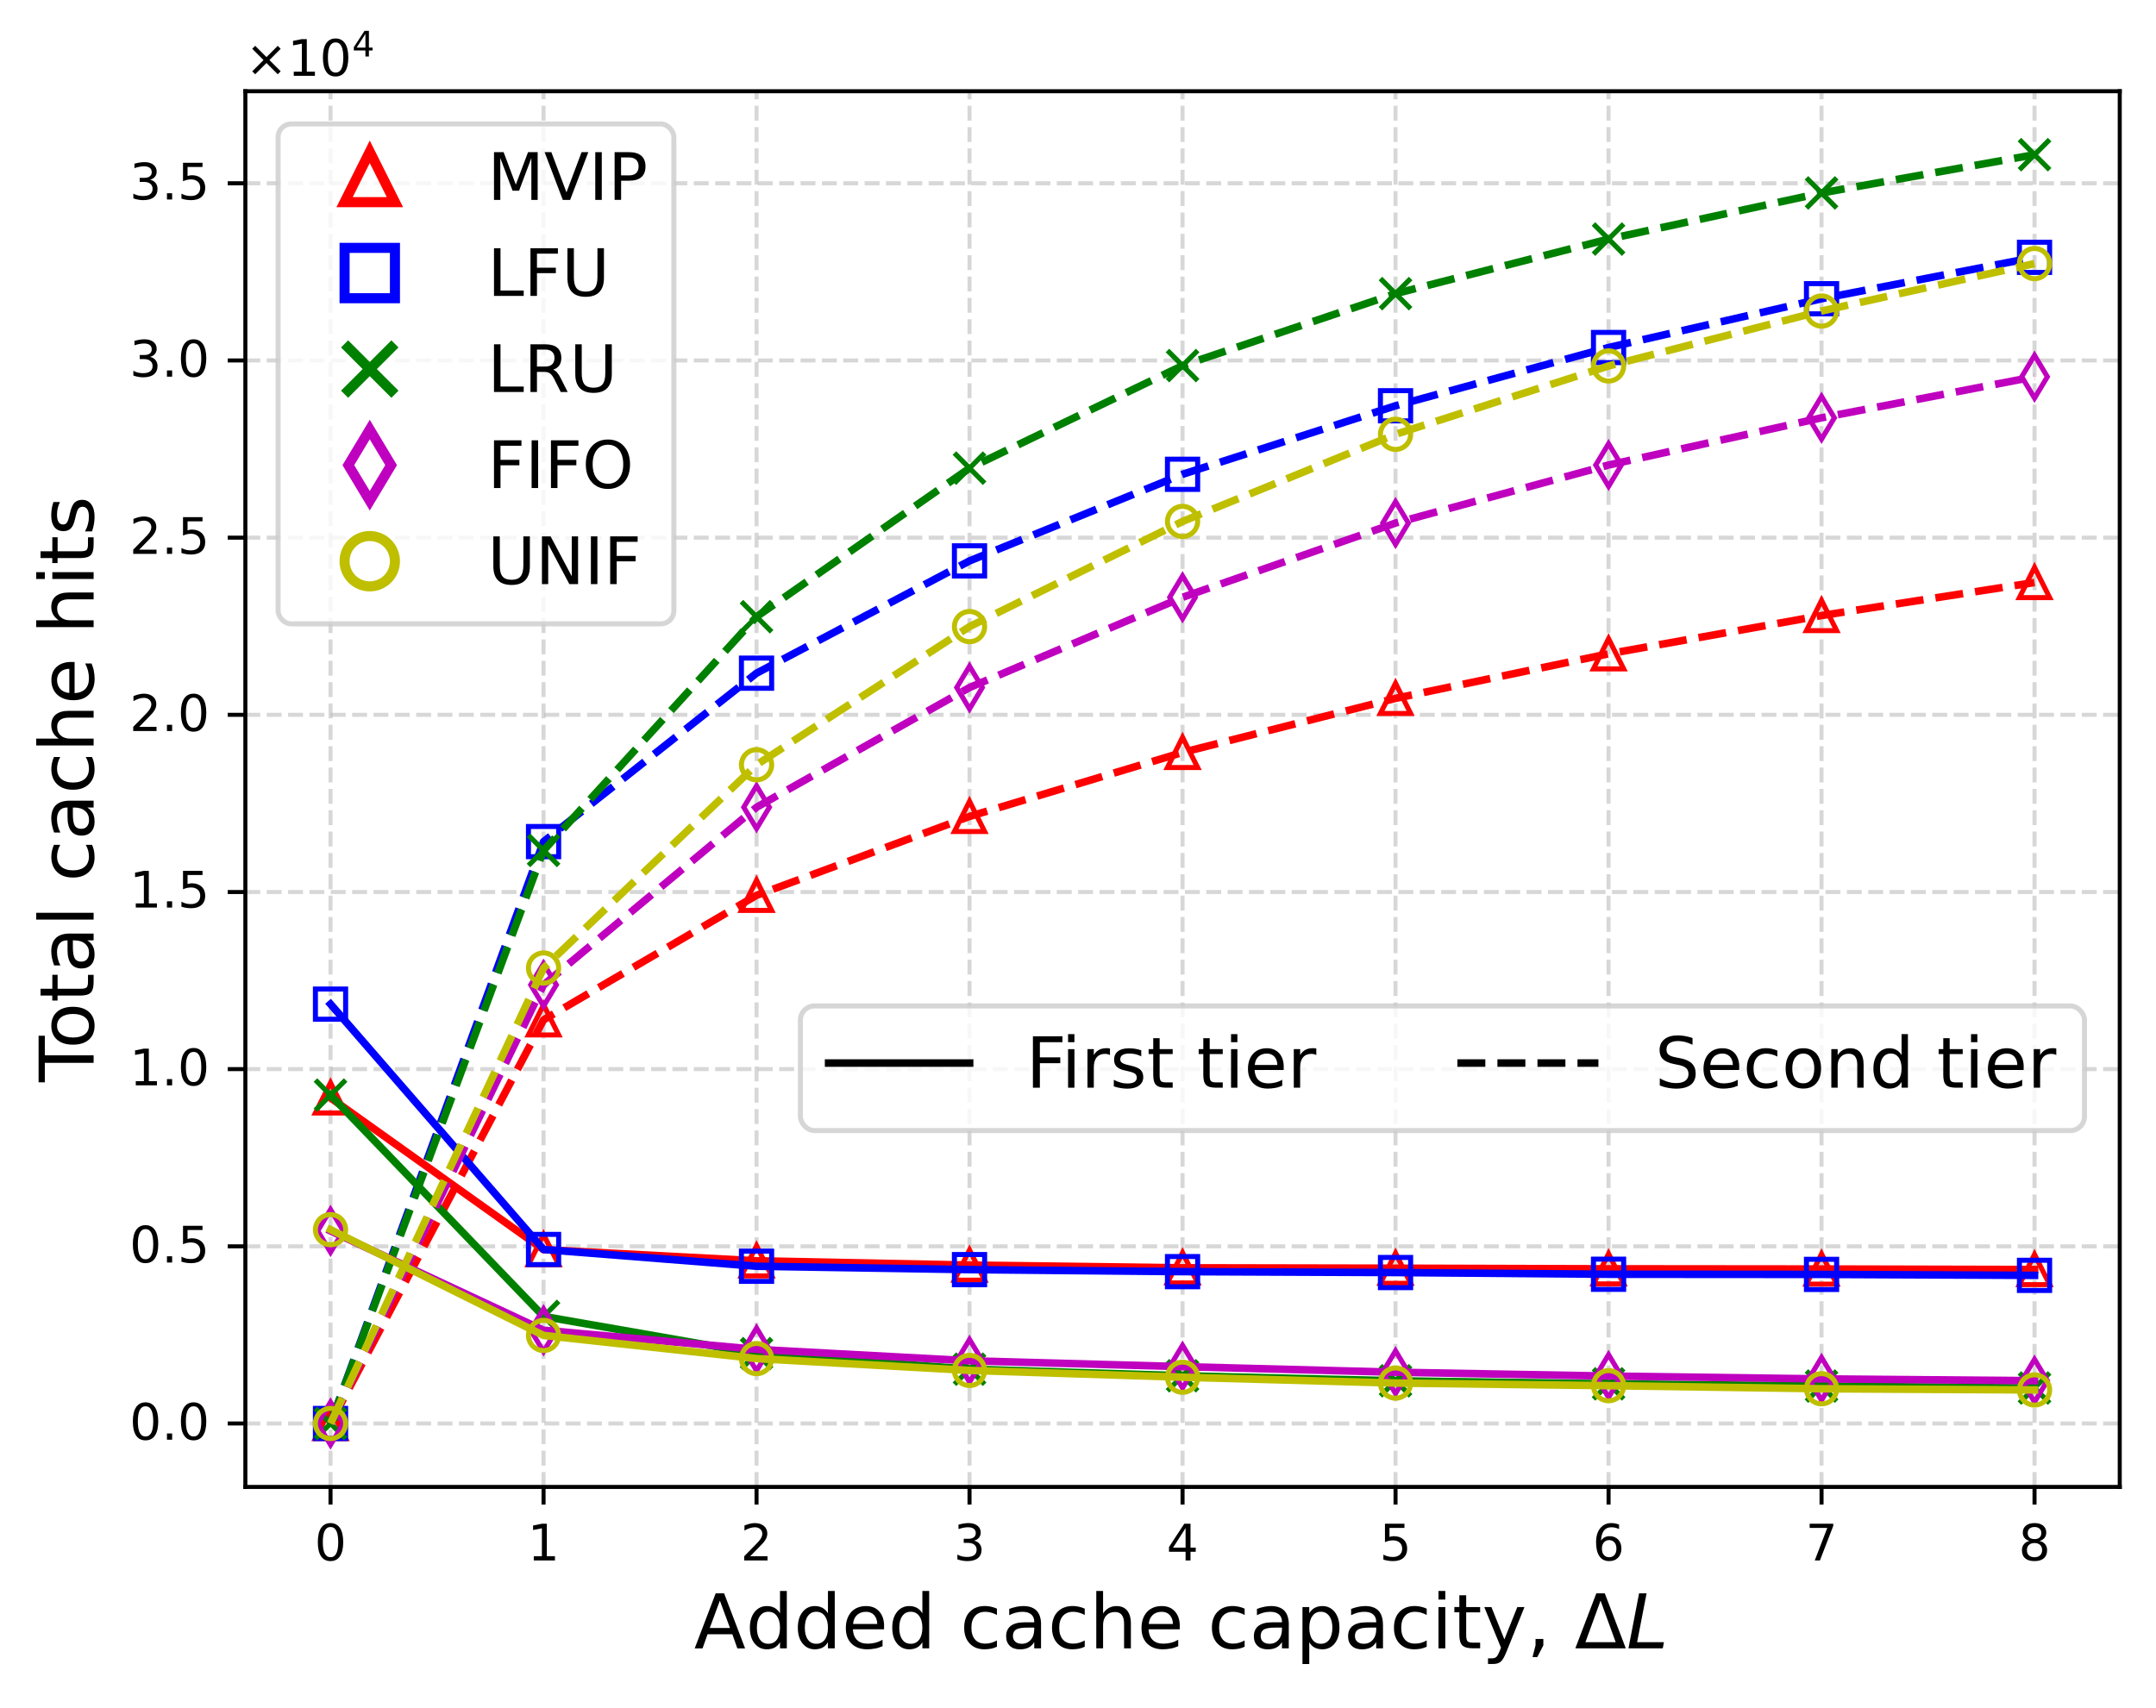 <?xml version="1.0" encoding="UTF-8"?>
<svg id="Layer_1" data-name="Layer 1" xmlns="http://www.w3.org/2000/svg" version="1.1" xmlns:xlink="http://www.w3.org/1999/xlink" viewBox="0 0 428.1 339.19">
  <defs>
    <style>
      .cls-1, .cls-2, .cls-3, .cls-4, .cls-5, .cls-6, .cls-7, .cls-8, .cls-9, .cls-10, .cls-11, .cls-12, .cls-13, .cls-14, .cls-15, .cls-16, .cls-17, .cls-18, .cls-19, .cls-20, .cls-21, .cls-22, .cls-23, .cls-24, .cls-25, .cls-26, .cls-27 {
        fill: none;
      }

      .cls-1, .cls-3, .cls-4, .cls-5, .cls-8, .cls-9, .cls-10, .cls-11, .cls-13, .cls-14, .cls-15, .cls-16, .cls-18, .cls-19, .cls-22, .cls-24, .cls-25, .cls-26 {
        stroke-linejoin: round;
      }

      .cls-1, .cls-4, .cls-8, .cls-9, .cls-11, .cls-13, .cls-14, .cls-15, .cls-18, .cls-19, .cls-24, .cls-25 {
        stroke-width: 1.5px;
      }

      .cls-1, .cls-4, .cls-8, .cls-11, .cls-14, .cls-25 {
        stroke-dasharray: 0 0 5.55 2.4;
      }

      .cls-1, .cls-17, .cls-18, .cls-26 {
        stroke: #000;
      }

      .cls-28 {
        clip-path: url(#clippath-73);
      }

      .cls-29 {
        clip-path: url(#clippath-72);
      }

      .cls-30 {
        clip-path: url(#clippath-62);
      }

      .cls-31 {
        clip-path: url(#clippath-45);
      }

      .cls-32 {
        clip-path: url(#clippath-63);
      }

      .cls-33 {
        clip-path: url(#clippath-20);
      }

      .cls-34 {
        clip-path: url(#clippath-11);
      }

      .cls-35 {
        clip-path: url(#clippath-16);
      }

      .cls-2, .cls-7, .cls-12, .cls-17, .cls-20, .cls-21, .cls-23, .cls-27 {
        stroke-miterlimit: 10;
      }

      .cls-2, .cls-7, .cls-19, .cls-25 {
        stroke: #bf00bf;
      }

      .cls-36 {
        clip-path: url(#clippath-59);
      }

      .cls-37 {
        clip-path: url(#clippath-78);
      }

      .cls-38 {
        clip-path: url(#clippath-93);
      }

      .cls-39 {
        clip-path: url(#clippath-89);
      }

      .cls-40 {
        clip-path: url(#clippath-33);
      }

      .cls-41 {
        fill: #000;
      }

      .cls-41, .cls-6, .cls-42, .cls-43 {
        stroke-width: 0px;
      }

      .cls-44 {
        clip-path: url(#clippath-64);
      }

      .cls-45 {
        clip-path: url(#clippath-47);
      }

      .cls-46 {
        clip-path: url(#clippath-94);
      }

      .cls-47 {
        clip-path: url(#clippath-77);
      }

      .cls-3, .cls-4, .cls-5, .cls-15 {
        stroke: #bfbf00;
      }

      .cls-48 {
        clip-path: url(#clippath-116);
      }

      .cls-49 {
        clip-path: url(#clippath-41);
      }

      .cls-50 {
        clip-path: url(#clippath-32);
      }

      .cls-51 {
        clip-path: url(#clippath-108);
      }

      .cls-52 {
        clip-path: url(#clippath-112);
      }

      .cls-53 {
        clip-path: url(#clippath-87);
      }

      .cls-54 {
        clip-path: url(#clippath-83);
      }

      .cls-55 {
        clip-path: url(#clippath-114);
      }

      .cls-56 {
        clip-path: url(#clippath-105);
      }

      .cls-57 {
        clip-path: url(#clippath-2);
      }

      .cls-58 {
        clip-path: url(#clippath-13);
      }

      .cls-59 {
        clip-path: url(#clippath-88);
      }

      .cls-60 {
        clip-path: url(#clippath-115);
      }

      .cls-61 {
        clip-path: url(#clippath-37);
      }

      .cls-62 {
        clip-path: url(#clippath-46);
      }

      .cls-63 {
        clip-path: url(#clippath-25);
      }

      .cls-64 {
        clip-path: url(#clippath-98);
      }

      .cls-65 {
        clip-path: url(#clippath-107);
      }

      .cls-66 {
        clip-path: url(#clippath-15);
      }

      .cls-67 {
        clip-path: url(#clippath-6);
      }

      .cls-68 {
        clip-path: url(#clippath-104);
      }

      .cls-69 {
        clip-path: url(#clippath-76);
      }

      .cls-70 {
        clip-path: url(#clippath-40);
      }

      .cls-71 {
        clip-path: url(#clippath-117);
      }

      .cls-72 {
        clip-path: url(#clippath-26);
      }

      .cls-73 {
        clip-path: url(#clippath-81);
      }

      .cls-5, .cls-7, .cls-16, .cls-23, .cls-27 {
        stroke-width: 2px;
      }

      .cls-74 {
        clip-path: url(#clippath-111);
      }

      .cls-75 {
        clip-path: url(#clippath-75);
      }

      .cls-76 {
        clip-path: url(#clippath-7);
      }

      .cls-77 {
        clip-path: url(#clippath-21);
      }

      .cls-8, .cls-13, .cls-21, .cls-23 {
        stroke: red;
      }

      .cls-78 {
        clip-path: url(#clippath-34);
      }

      .cls-79 {
        clip-path: url(#clippath-57);
      }

      .cls-80 {
        clip-path: url(#clippath-102);
      }

      .cls-81 {
        clip-path: url(#clippath-1);
      }

      .cls-82 {
        clip-path: url(#clippath-4);
      }

      .cls-83 {
        clip-path: url(#clippath-38);
      }

      .cls-9, .cls-10, .cls-11, .cls-16 {
        stroke: green;
      }

      .cls-9, .cls-13, .cls-15, .cls-17, .cls-18, .cls-19, .cls-24 {
        stroke-linecap: square;
      }

      .cls-84 {
        clip-path: url(#clippath-36);
      }

      .cls-85 {
        clip-path: url(#clippath-27);
      }

      .cls-86 {
        clip-path: url(#clippath-109);
      }

      .cls-87 {
        clip-path: url(#clippath-101);
      }

      .cls-88 {
        clip-path: url(#clippath-60);
      }

      .cls-42, .cls-12 {
        opacity: .8;
      }

      .cls-42, .cls-43 {
        fill: #fff;
      }

      .cls-89 {
        clip-path: url(#clippath-44);
      }

      .cls-90 {
        clip-path: url(#clippath-12);
      }

      .cls-91 {
        clip-path: url(#clippath-113);
      }

      .cls-92 {
        clip-path: url(#clippath-95);
      }

      .cls-93 {
        clip-path: url(#clippath-80);
      }

      .cls-12 {
        stroke: #ccc;
      }

      .cls-94 {
        clip-path: url(#clippath-24);
      }

      .cls-95 {
        clip-path: url(#clippath-99);
      }

      .cls-96 {
        clip-path: url(#clippath-30);
      }

      .cls-14, .cls-20, .cls-24, .cls-27 {
        stroke: blue;
      }

      .cls-97 {
        clip-path: url(#clippath-79);
      }

      .cls-98 {
        clip-path: url(#clippath-22);
      }

      .cls-99 {
        clip-path: url(#clippath-96);
      }

      .cls-100 {
        clip-path: url(#clippath-103);
      }

      .cls-101 {
        clip-path: url(#clippath-9);
      }

      .cls-102 {
        clip-path: url(#clippath-82);
      }

      .cls-103 {
        clip-path: url(#clippath-52);
      }

      .cls-104 {
        clip-path: url(#clippath);
      }

      .cls-105 {
        clip-path: url(#clippath-50);
      }

      .cls-106 {
        clip-path: url(#clippath-48);
      }

      .cls-107 {
        clip-path: url(#clippath-61);
      }

      .cls-108 {
        clip-path: url(#clippath-39);
      }

      .cls-109 {
        clip-path: url(#clippath-19);
      }

      .cls-110 {
        clip-path: url(#clippath-31);
      }

      .cls-111 {
        clip-path: url(#clippath-86);
      }

      .cls-112 {
        clip-path: url(#clippath-54);
      }

      .cls-113 {
        clip-path: url(#clippath-3);
      }

      .cls-114 {
        clip-path: url(#clippath-91);
      }

      .cls-17, .cls-22, .cls-26 {
        stroke-width: .8px;
      }

      .cls-115 {
        clip-path: url(#clippath-43);
      }

      .cls-116 {
        clip-path: url(#clippath-70);
      }

      .cls-117 {
        clip-path: url(#clippath-8);
      }

      .cls-118 {
        clip-path: url(#clippath-55);
      }

      .cls-119 {
        clip-path: url(#clippath-69);
      }

      .cls-120 {
        clip-path: url(#clippath-29);
      }

      .cls-121 {
        clip-path: url(#clippath-18);
      }

      .cls-122 {
        clip-path: url(#clippath-90);
      }

      .cls-123 {
        clip-path: url(#clippath-14);
      }

      .cls-124 {
        clip-path: url(#clippath-17);
      }

      .cls-125 {
        clip-path: url(#clippath-97);
      }

      .cls-126 {
        clip-path: url(#clippath-5);
      }

      .cls-127 {
        clip-path: url(#clippath-58);
      }

      .cls-128 {
        clip-path: url(#clippath-84);
      }

      .cls-22 {
        opacity: .5;
        stroke: #b0b0b0;
        stroke-dasharray: 0 0 2.96 1.28;
      }

      .cls-129 {
        clip-path: url(#clippath-42);
      }

      .cls-130 {
        clip-path: url(#clippath-65);
      }

      .cls-131 {
        clip-path: url(#clippath-10);
      }

      .cls-132 {
        clip-path: url(#clippath-23);
      }

      .cls-133 {
        clip-path: url(#clippath-100);
      }

      .cls-134 {
        clip-path: url(#clippath-92);
      }

      .cls-135 {
        clip-path: url(#clippath-74);
      }

      .cls-136 {
        clip-path: url(#clippath-56);
      }

      .cls-137 {
        clip-path: url(#clippath-53);
      }

      .cls-138 {
        clip-path: url(#clippath-49);
      }

      .cls-139 {
        clip-path: url(#clippath-110);
      }

      .cls-140 {
        clip-path: url(#clippath-67);
      }

      .cls-141 {
        clip-path: url(#clippath-51);
      }

      .cls-142 {
        clip-path: url(#clippath-28);
      }

      .cls-143 {
        clip-path: url(#clippath-71);
      }

      .cls-144 {
        clip-path: url(#clippath-85);
      }

      .cls-145 {
        clip-path: url(#clippath-106);
      }

      .cls-146 {
        clip-path: url(#clippath-68);
      }

      .cls-147 {
        clip-path: url(#clippath-35);
      }

      .cls-148 {
        clip-path: url(#clippath-66);
      }
    </style>
    <clipPath id="clippath">
      <rect class="cls-6" x="48.72" y="18.12" width="372.19" height="277.2"/>
    </clipPath>
    <clipPath id="clippath-1">
      <rect class="cls-6" x="48.72" y="18.12" width="372.19" height="277.2"/>
    </clipPath>
    <clipPath id="clippath-2">
      <rect class="cls-6" x="48.72" y="18.12" width="372.19" height="277.2"/>
    </clipPath>
    <clipPath id="clippath-3">
      <rect class="cls-6" x="48.72" y="18.12" width="372.19" height="277.2"/>
    </clipPath>
    <clipPath id="clippath-4">
      <rect class="cls-6" x="48.72" y="18.12" width="372.19" height="277.2"/>
    </clipPath>
    <clipPath id="clippath-5">
      <rect class="cls-6" x="48.72" y="18.12" width="372.19" height="277.2"/>
    </clipPath>
    <clipPath id="clippath-6">
      <rect class="cls-6" x="48.72" y="18.12" width="372.19" height="277.2"/>
    </clipPath>
    <clipPath id="clippath-7">
      <rect class="cls-6" x="48.72" y="18.12" width="372.19" height="277.2"/>
    </clipPath>
    <clipPath id="clippath-8">
      <rect class="cls-6" x="48.72" y="18.12" width="372.19" height="277.2"/>
    </clipPath>
    <clipPath id="clippath-9">
      <rect class="cls-6" x="297.37" y="308.89" width="42.22" height="25.44"/>
    </clipPath>
    <clipPath id="clippath-10">
      <rect class="cls-6" x="48.72" y="18.12" width="372.19" height="277.2"/>
    </clipPath>
    <clipPath id="clippath-11">
      <rect class="cls-6" x="48.72" y="18.12" width="372.19" height="277.2"/>
    </clipPath>
    <clipPath id="clippath-12">
      <rect class="cls-6" x="48.72" y="18.12" width="372.19" height="277.2"/>
    </clipPath>
    <clipPath id="clippath-13">
      <rect class="cls-6" x="48.72" y="18.12" width="372.19" height="277.2"/>
    </clipPath>
    <clipPath id="clippath-14">
      <rect class="cls-6" x="48.72" y="18.12" width="372.19" height="277.2"/>
    </clipPath>
    <clipPath id="clippath-15">
      <rect class="cls-6" x="48.72" y="18.12" width="372.19" height="277.2"/>
    </clipPath>
    <clipPath id="clippath-16">
      <rect class="cls-6" x="48.72" y="18.12" width="372.19" height="277.2"/>
    </clipPath>
    <clipPath id="clippath-17">
      <rect class="cls-6" x="48.72" y="18.12" width="372.19" height="277.2"/>
    </clipPath>
    <clipPath id="clippath-18">
      <rect class="cls-6" x="48.72" y="18.12" width="372.19" height="277.2"/>
    </clipPath>
    <clipPath id="clippath-19">
      <rect class="cls-6" x="57.63" y="210.05" width="16" height="16"/>
    </clipPath>
    <clipPath id="clippath-20">
      <rect class="cls-6" x="99.93" y="240.19" width="16" height="16"/>
    </clipPath>
    <clipPath id="clippath-21">
      <rect class="cls-6" x="142.22" y="242.41" width="16" height="16"/>
    </clipPath>
    <clipPath id="clippath-22">
      <rect class="cls-6" x="184.51" y="243.26" width="16" height="16"/>
    </clipPath>
    <clipPath id="clippath-23">
      <rect class="cls-6" x="226.81" y="243.8" width="16" height="16"/>
    </clipPath>
    <clipPath id="clippath-24">
      <rect class="cls-6" x="269.1" y="243.88" width="16" height="16"/>
    </clipPath>
    <clipPath id="clippath-25">
      <rect class="cls-6" x="311.4" y="244" width="16" height="16"/>
    </clipPath>
    <clipPath id="clippath-26">
      <rect class="cls-6" x="353.69" y="244.04" width="16" height="16"/>
    </clipPath>
    <clipPath id="clippath-27">
      <rect class="cls-6" x="395.98" y="244.14" width="16" height="16"/>
    </clipPath>
    <clipPath id="clippath-28">
      <rect class="cls-6" x="48.72" y="18.12" width="372.19" height="277.2"/>
    </clipPath>
    <clipPath id="clippath-29">
      <rect class="cls-6" x="57.63" y="274.72" width="16" height="16"/>
    </clipPath>
    <clipPath id="clippath-30">
      <rect class="cls-6" x="99.93" y="194.55" width="16" height="16"/>
    </clipPath>
    <clipPath id="clippath-31">
      <rect class="cls-6" x="142.22" y="169.82" width="16" height="16"/>
    </clipPath>
    <clipPath id="clippath-32">
      <rect class="cls-6" x="184.51" y="154.15" width="16" height="16"/>
    </clipPath>
    <clipPath id="clippath-33">
      <rect class="cls-6" x="226.81" y="141.44" width="16" height="16"/>
    </clipPath>
    <clipPath id="clippath-34">
      <rect class="cls-6" x="269.1" y="130.7" width="16" height="16"/>
    </clipPath>
    <clipPath id="clippath-35">
      <rect class="cls-6" x="311.4" y="121.85" width="16" height="16"/>
    </clipPath>
    <clipPath id="clippath-36">
      <rect class="cls-6" x="353.69" y="114.25" width="16" height="16"/>
    </clipPath>
    <clipPath id="clippath-37">
      <rect class="cls-6" x="395.98" y="107.69" width="16" height="16"/>
    </clipPath>
    <clipPath id="clippath-38">
      <rect class="cls-6" x="48.72" y="18.12" width="372.19" height="277.2"/>
    </clipPath>
    <clipPath id="clippath-39">
      <rect class="cls-6" x="57.63" y="191.43" width="16" height="16"/>
    </clipPath>
    <clipPath id="clippath-40">
      <rect class="cls-6" x="99.93" y="240.16" width="16" height="16"/>
    </clipPath>
    <clipPath id="clippath-41">
      <rect class="cls-6" x="142.22" y="243.49" width="16" height="16"/>
    </clipPath>
    <clipPath id="clippath-42">
      <rect class="cls-6" x="184.51" y="244.16" width="16" height="16"/>
    </clipPath>
    <clipPath id="clippath-43">
      <rect class="cls-6" x="226.81" y="244.56" width="16" height="16"/>
    </clipPath>
    <clipPath id="clippath-44">
      <rect class="cls-6" x="269.1" y="244.74" width="16" height="16"/>
    </clipPath>
    <clipPath id="clippath-45">
      <rect class="cls-6" x="311.4" y="245.08" width="16" height="16"/>
    </clipPath>
    <clipPath id="clippath-46">
      <rect class="cls-6" x="353.69" y="245.11" width="16" height="16"/>
    </clipPath>
    <clipPath id="clippath-47">
      <rect class="cls-6" x="395.98" y="245.3" width="16" height="16"/>
    </clipPath>
    <clipPath id="clippath-48">
      <rect class="cls-6" x="48.72" y="18.12" width="372.19" height="277.2"/>
    </clipPath>
    <clipPath id="clippath-49">
      <rect class="cls-6" x="57.63" y="274.72" width="16" height="16"/>
    </clipPath>
    <clipPath id="clippath-50">
      <rect class="cls-6" x="99.93" y="159.15" width="16" height="16"/>
    </clipPath>
    <clipPath id="clippath-51">
      <rect class="cls-6" x="142.22" y="125.7" width="16" height="16"/>
    </clipPath>
    <clipPath id="clippath-52">
      <rect class="cls-6" x="184.51" y="103.4" width="16" height="16"/>
    </clipPath>
    <clipPath id="clippath-53">
      <rect class="cls-6" x="226.81" y="86.2" width="16" height="16"/>
    </clipPath>
    <clipPath id="clippath-54">
      <rect class="cls-6" x="269.1" y="72.59" width="16" height="16"/>
    </clipPath>
    <clipPath id="clippath-55">
      <rect class="cls-6" x="311.4" y="61.02" width="16" height="16"/>
    </clipPath>
    <clipPath id="clippath-56">
      <rect class="cls-6" x="353.69" y="51.33" width="16" height="16"/>
    </clipPath>
    <clipPath id="clippath-57">
      <rect class="cls-6" x="395.98" y="43.11" width="16" height="16"/>
    </clipPath>
    <clipPath id="clippath-58">
      <rect class="cls-6" x="48.72" y="18.12" width="372.19" height="277.2"/>
    </clipPath>
    <clipPath id="clippath-59">
      <rect class="cls-6" x="57.63" y="209.5" width="16" height="16"/>
    </clipPath>
    <clipPath id="clippath-60">
      <rect class="cls-6" x="99.93" y="253.45" width="16" height="16"/>
    </clipPath>
    <clipPath id="clippath-61">
      <rect class="cls-6" x="142.22" y="260.84" width="16" height="16"/>
    </clipPath>
    <clipPath id="clippath-62">
      <rect class="cls-6" x="184.51" y="263.93" width="16" height="16"/>
    </clipPath>
    <clipPath id="clippath-63">
      <rect class="cls-6" x="226.81" y="265.24" width="16" height="16"/>
    </clipPath>
    <clipPath id="clippath-64">
      <rect class="cls-6" x="269.1" y="266.24" width="16" height="16"/>
    </clipPath>
    <clipPath id="clippath-65">
      <rect class="cls-6" x="311.4" y="266.84" width="16" height="16"/>
    </clipPath>
    <clipPath id="clippath-66">
      <rect class="cls-6" x="353.69" y="267.28" width="16" height="16"/>
    </clipPath>
    <clipPath id="clippath-67">
      <rect class="cls-6" x="395.98" y="267.67" width="16" height="16"/>
    </clipPath>
    <clipPath id="clippath-68">
      <rect class="cls-6" x="48.72" y="18.12" width="372.19" height="277.2"/>
    </clipPath>
    <clipPath id="clippath-69">
      <rect class="cls-6" x="57.63" y="274.72" width="16" height="16"/>
    </clipPath>
    <clipPath id="clippath-70">
      <rect class="cls-6" x="99.93" y="160.9" width="16" height="16"/>
    </clipPath>
    <clipPath id="clippath-71">
      <rect class="cls-6" x="142.22" y="114.49" width="16" height="16"/>
    </clipPath>
    <clipPath id="clippath-72">
      <rect class="cls-6" x="184.51" y="84.98" width="16" height="16"/>
    </clipPath>
    <clipPath id="clippath-73">
      <rect class="cls-6" x="226.81" y="64.61" width="16" height="16"/>
    </clipPath>
    <clipPath id="clippath-74">
      <rect class="cls-6" x="269.1" y="50.32" width="16" height="16"/>
    </clipPath>
    <clipPath id="clippath-75">
      <rect class="cls-6" x="311.4" y="39.48" width="16" height="16"/>
    </clipPath>
    <clipPath id="clippath-76">
      <rect class="cls-6" x="353.69" y="30.32" width="16" height="16"/>
    </clipPath>
    <clipPath id="clippath-77">
      <rect class="cls-6" x="395.98" y="22.72" width="16" height="16"/>
    </clipPath>
    <clipPath id="clippath-78">
      <rect class="cls-6" x="48.72" y="18.12" width="372.19" height="277.2"/>
    </clipPath>
    <clipPath id="clippath-79">
      <rect class="cls-6" x="58.09" y="235.23" width="15.09" height="18.49"/>
    </clipPath>
    <clipPath id="clippath-80">
      <rect class="cls-6" x="100.38" y="254.95" width="15.09" height="18.49"/>
    </clipPath>
    <clipPath id="clippath-81">
      <rect class="cls-6" x="142.68" y="258.75" width="15.09" height="18.49"/>
    </clipPath>
    <clipPath id="clippath-82">
      <rect class="cls-6" x="184.97" y="261.03" width="15.09" height="18.49"/>
    </clipPath>
    <clipPath id="clippath-83">
      <rect class="cls-6" x="227.26" y="262.19" width="15.09" height="18.49"/>
    </clipPath>
    <clipPath id="clippath-84">
      <rect class="cls-6" x="269.56" y="263.3" width="15.09" height="18.49"/>
    </clipPath>
    <clipPath id="clippath-85">
      <rect class="cls-6" x="311.85" y="264.05" width="15.09" height="18.49"/>
    </clipPath>
    <clipPath id="clippath-86">
      <rect class="cls-6" x="354.14" y="264.62" width="15.09" height="18.49"/>
    </clipPath>
    <clipPath id="clippath-87">
      <rect class="cls-6" x="396.44" y="264.98" width="15.09" height="18.49"/>
    </clipPath>
    <clipPath id="clippath-88">
      <rect class="cls-6" x="48.72" y="18.12" width="372.19" height="277.2"/>
    </clipPath>
    <clipPath id="clippath-89">
      <rect class="cls-6" x="58.09" y="273.48" width="15.09" height="18.49"/>
    </clipPath>
    <clipPath id="clippath-90">
      <rect class="cls-6" x="100.38" y="186.36" width="15.09" height="18.49"/>
    </clipPath>
    <clipPath id="clippath-91">
      <rect class="cls-6" x="142.68" y="151.08" width="15.09" height="18.49"/>
    </clipPath>
    <clipPath id="clippath-92">
      <rect class="cls-6" x="184.97" y="127.31" width="15.09" height="18.49"/>
    </clipPath>
    <clipPath id="clippath-93">
      <rect class="cls-6" x="227.26" y="109.38" width="15.09" height="18.49"/>
    </clipPath>
    <clipPath id="clippath-94">
      <rect class="cls-6" x="269.56" y="94.64" width="15.09" height="18.49"/>
    </clipPath>
    <clipPath id="clippath-95">
      <rect class="cls-6" x="311.85" y="83.12" width="15.09" height="18.49"/>
    </clipPath>
    <clipPath id="clippath-96">
      <rect class="cls-6" x="354.14" y="73.74" width="15.09" height="18.49"/>
    </clipPath>
    <clipPath id="clippath-97">
      <rect class="cls-6" x="396.44" y="65.58" width="15.09" height="18.49"/>
    </clipPath>
    <clipPath id="clippath-98">
      <rect class="cls-6" x="48.72" y="18.12" width="372.19" height="277.2"/>
    </clipPath>
    <clipPath id="clippath-99">
      <rect class="cls-6" x="57.63" y="236.22" width="16" height="16"/>
    </clipPath>
    <clipPath id="clippath-100">
      <rect class="cls-6" x="99.93" y="257.23" width="16" height="16"/>
    </clipPath>
    <clipPath id="clippath-101">
      <rect class="cls-6" x="142.22" y="261.83" width="16" height="16"/>
    </clipPath>
    <clipPath id="clippath-102">
      <rect class="cls-6" x="184.51" y="264.18" width="16" height="16"/>
    </clipPath>
    <clipPath id="clippath-103">
      <rect class="cls-6" x="226.81" y="265.53" width="16" height="16"/>
    </clipPath>
    <clipPath id="clippath-104">
      <rect class="cls-6" x="269.1" y="266.69" width="16" height="16"/>
    </clipPath>
    <clipPath id="clippath-105">
      <rect class="cls-6" x="311.4" y="267.21" width="16" height="16"/>
    </clipPath>
    <clipPath id="clippath-106">
      <rect class="cls-6" x="353.69" y="267.82" width="16" height="16"/>
    </clipPath>
    <clipPath id="clippath-107">
      <rect class="cls-6" x="395.98" y="268.06" width="16" height="16"/>
    </clipPath>
    <clipPath id="clippath-108">
      <rect class="cls-6" x="48.72" y="18.12" width="372.19" height="277.2"/>
    </clipPath>
    <clipPath id="clippath-109">
      <rect class="cls-6" x="57.63" y="274.72" width="16" height="16"/>
    </clipPath>
    <clipPath id="clippath-110">
      <rect class="cls-6" x="99.93" y="184.26" width="16" height="16"/>
    </clipPath>
    <clipPath id="clippath-111">
      <rect class="cls-6" x="142.22" y="143.89" width="16" height="16"/>
    </clipPath>
    <clipPath id="clippath-112">
      <rect class="cls-6" x="184.51" y="116.45" width="16" height="16"/>
    </clipPath>
    <clipPath id="clippath-113">
      <rect class="cls-6" x="226.81" y="95.56" width="16" height="16"/>
    </clipPath>
    <clipPath id="clippath-114">
      <rect class="cls-6" x="269.1" y="78.26" width="16" height="16"/>
    </clipPath>
    <clipPath id="clippath-115">
      <rect class="cls-6" x="311.4" y="64.68" width="16" height="16"/>
    </clipPath>
    <clipPath id="clippath-116">
      <rect class="cls-6" x="353.69" y="53.77" width="16" height="16"/>
    </clipPath>
    <clipPath id="clippath-117">
      <rect class="cls-6" x="395.98" y="44.35" width="16" height="16"/>
    </clipPath>
  </defs>
  <rect class="cls-43" width="428.1" height="339.19"/>
  <rect class="cls-43" x="48.72" y="18.12" width="372.19" height="277.2"/>
  <g class="cls-104">
    <line class="cls-22" x1="65.63" y1="295.32" x2="65.63" y2="18.12"/>
  </g>
  <line class="cls-41" x1="65.63" y1="295.32" x2="65.63" y2="298.82"/>
  <line class="cls-26" x1="65.63" y1="295.32" x2="65.63" y2="298.82"/>
  <path class="cls-41" d="M65.63,302.5c.81,0,1.43.33,1.87.97.43.65.65,1.59.65,2.81s-.22,2.17-.65,2.81c-.44.64-1.06.96-1.88.96s-1.44-.32-1.87-.96c-.43-.64-.64-1.58-.64-2.81s.21-2.16.64-2.81c.43-.64,1.06-.97,1.88-.97ZM65.63,303.28c-.51,0-.89.25-1.15.75s-.38,1.25-.38,2.25.12,1.75.38,2.25.64.75,1.15.75.89-.25,1.15-.75c.25-.5.38-1.25.38-2.25s-.13-1.75-.38-2.25c-.26-.5-.64-.75-1.15-.75Z"/>
  <g class="cls-81">
    <line class="cls-22" x1="107.93" y1="295.32" x2="107.93" y2="18.12"/>
  </g>
  <line class="cls-41" x1="107.93" y1="295.32" x2="107.93" y2="298.82"/>
  <line class="cls-26" x1="107.93" y1="295.32" x2="107.93" y2="298.82"/>
  <polygon class="cls-41" points="105.99 309.09 107.6 309.09 107.6 303.53 105.85 303.88 105.85 302.98 107.59 302.63 108.58 302.63 108.58 309.09 110.19 309.09 110.19 309.92 105.99 309.92 105.99 309.09"/>
  <g class="cls-57">
    <line class="cls-22" x1="150.22" y1="295.32" x2="150.22" y2="18.12"/>
  </g>
  <line class="cls-41" x1="150.22" y1="295.32" x2="150.22" y2="298.82"/>
  <line class="cls-26" x1="150.22" y1="295.32" x2="150.22" y2="298.82"/>
  <path class="cls-41" d="M148.96,309.09h3.44v.83h-4.63v-.83c.37-.38.88-.9,1.53-1.56.64-.65,1.05-1.07,1.22-1.26.32-.35.54-.65.66-.9.12-.24.19-.49.19-.73,0-.38-.14-.7-.41-.94-.27-.24-.62-.37-1.06-.37-.31,0-.64.06-.98.16-.34.11-.71.27-1.1.49v-1c.4-.16.77-.28,1.11-.36.34-.08.66-.12.95-.12.75,0,1.35.19,1.8.57.45.38.68.88.68,1.51,0,.3-.06.59-.17.85-.11.27-.31.59-.61.95-.08.1-.34.37-.78.82-.44.45-1.05,1.08-1.84,1.89Z"/>
  <g class="cls-113">
    <line class="cls-22" x1="192.51" y1="295.32" x2="192.51" y2="18.12"/>
  </g>
  <line class="cls-41" x1="192.51" y1="295.32" x2="192.51" y2="298.82"/>
  <line class="cls-26" x1="192.51" y1="295.32" x2="192.51" y2="298.82"/>
  <path class="cls-41" d="M193.4,305.99c.47.1.84.31,1.1.63.26.32.4.72.4,1.18,0,.72-.25,1.28-.74,1.67-.5.39-1.2.58-2.11.58-.31,0-.63-.03-.95-.09-.32-.05-.66-.14-1-.26v-.95c.27.16.57.28.9.36.32.08.66.12,1.02.12.62,0,1.09-.12,1.41-.36.32-.24.49-.6.49-1.07,0-.42-.15-.76-.45-1-.3-.24-.72-.37-1.26-.37h-.85v-.81h.89c.48,0,.85-.09,1.11-.29.26-.19.39-.47.39-.84s-.14-.66-.4-.86c-.27-.2-.65-.3-1.14-.3-.27,0-.56.03-.87.09s-.65.15-1.02.27v-.88c.37-.1.72-.18,1.05-.23.32-.05.63-.08.93-.08.74,0,1.33.17,1.77.51s.66.8.66,1.38c0,.4-.12.74-.35,1.02-.23.28-.56.48-.98.58Z"/>
  <g class="cls-82">
    <line class="cls-22" x1="234.81" y1="295.32" x2="234.81" y2="18.12"/>
  </g>
  <line class="cls-41" x1="234.81" y1="295.32" x2="234.81" y2="298.82"/>
  <line class="cls-26" x1="234.81" y1="295.32" x2="234.81" y2="298.82"/>
  <path class="cls-41" d="M235.15,302.63h1.24v4.75h1.04v.82h-1.04v1.72h-.98v-1.72h-3.29v-.95l3.03-4.62ZM235.41,303.49l-2.49,3.89h2.49v-3.89Z"/>
  <g class="cls-126">
    <line class="cls-22" x1="277.1" y1="295.32" x2="277.1" y2="18.12"/>
  </g>
  <line class="cls-41" x1="277.1" y1="295.32" x2="277.1" y2="298.82"/>
  <line class="cls-26" x1="277.1" y1="295.32" x2="277.1" y2="298.82"/>
  <path class="cls-41" d="M275,302.63h3.87v.83h-2.97v1.79c.14-.05.29-.09.43-.11.14-.02.29-.04.43-.04.81,0,1.45.23,1.93.67.48.45.72,1.05.72,1.81s-.25,1.4-.74,1.83-1.18.64-2.06.64c-.31,0-.62-.03-.94-.07-.32-.05-.64-.12-.98-.23v-.99c.29.16.59.28.91.36.31.08.64.11.99.11.56,0,1.01-.14,1.34-.44.32-.3.49-.7.49-1.21s-.17-.9-.49-1.2c-.33-.3-.78-.45-1.34-.45-.26,0-.53.03-.79.09-.26.06-.53.15-.8.27v-3.66Z"/>
  <g class="cls-67">
    <line class="cls-22" x1="319.4" y1="295.32" x2="319.4" y2="18.12"/>
  </g>
  <line class="cls-41" x1="319.4" y1="295.32" x2="319.4" y2="298.82"/>
  <line class="cls-26" x1="319.4" y1="295.32" x2="319.4" y2="298.82"/>
  <path class="cls-41" d="M321.48,302.79v.9c-.25-.12-.5-.21-.75-.27-.26-.06-.51-.09-.75-.09-.66,0-1.16.22-1.5.66s-.54,1.11-.58,1.99c.19-.28.43-.5.72-.65s.61-.23.96-.23c.73,0,1.31.23,1.73.67.42.44.64,1.05.64,1.81s-.23,1.35-.67,1.8c-.44.45-1.03.67-1.76.67-.84,0-1.49-.32-1.93-.96-.45-.64-.67-1.58-.67-2.81,0-1.15.27-2.07.82-2.75.54-.68,1.28-1.03,2.2-1.03.24,0,.49.03.75.07.25.05.51.12.79.22ZM319.52,305.88c-.44,0-.79.16-1.05.46-.26.3-.39.72-.39,1.24s.13.95.39,1.25.61.45,1.05.45.79-.15,1.05-.45c.26-.3.39-.72.39-1.25s-.13-.94-.39-1.24c-.26-.3-.61-.46-1.05-.46Z"/>
  <g class="cls-76">
    <line class="cls-22" x1="361.69" y1="295.32" x2="361.69" y2="18.12"/>
  </g>
  <line class="cls-41" x1="361.69" y1="295.32" x2="361.69" y2="298.82"/>
  <line class="cls-26" x1="361.69" y1="295.32" x2="361.69" y2="298.82"/>
  <polygon class="cls-41" points="359.33 302.63 364.02 302.63 364.02 303.05 361.37 309.92 360.34 309.92 362.83 303.46 359.33 303.46 359.33 302.63"/>
  <g class="cls-117">
    <line class="cls-22" x1="403.98" y1="295.32" x2="403.98" y2="18.12"/>
  </g>
  <line class="cls-41" x1="403.98" y1="295.32" x2="403.98" y2="298.82"/>
  <line class="cls-26" x1="403.98" y1="295.32" x2="403.98" y2="298.82"/>
  <path class="cls-41" d="M402.63,304.48c0,.38.11.68.35.89.24.21.57.31,1,.31s.75-.1.99-.31c.24-.21.36-.51.36-.89s-.12-.67-.36-.88c-.24-.21-.57-.32-.99-.32s-.76.11-1,.32c-.24.21-.35.5-.35.88ZM402.99,306.04c-.42-.1-.75-.3-.99-.59-.24-.29-.35-.64-.35-1.06,0-.58.2-1.04.62-1.38.41-.34.98-.51,1.71-.51s1.29.17,1.71.51c.41.34.62.8.62,1.38,0,.42-.12.77-.36,1.06-.24.29-.56.49-.98.59.47.11.84.33,1.11.65.26.32.4.72.4,1.18,0,.71-.22,1.25-.65,1.62-.44.38-1.06.56-1.86.56s-1.42-.18-1.85-.56c-.43-.37-.64-.91-.64-1.62,0-.46.13-.86.4-1.18.26-.32.63-.54,1.11-.65ZM403.98,306.46c-.47,0-.84.13-1.11.38-.27.25-.4.59-.4,1.03s.13.79.4,1.04c.27.25.64.37,1.11.37s.83-.12,1.1-.38c.27-.25.41-.59.41-1.03s-.14-.78-.4-1.03c-.27-.25-.64-.38-1.11-.38Z"/>
  <path class="cls-41" d="M142.1,316.45h1.68l4.17,10.94h-1.54l-.99-2.81h-4.93l-.99,2.81h-1.56l4.17-10.94ZM142.94,317.9l-2.01,5.44h4.02l-2.01-5.44Z"/>
  <path class="cls-41" d="M150.29,323.29c0,.99.19,1.77.6,2.34.4.57.96.84,1.68.84s1.27-.27,1.7-.84c.4-.57.61-1.35.61-2.34s-.21-1.75-.61-2.32c-.42-.57-.98-.86-1.7-.86s-1.27.28-1.68.86c-.41.57-.6,1.33-.6,2.32ZM154.88,320.42v-4.44h1.35v11.4h-1.35v-1.23c-.29.5-.65.86-1.08,1.08-.43.22-.94.34-1.54.34-.99,0-1.8-.39-2.43-1.17-.63-.78-.93-1.83-.93-3.12s.3-2.32.93-3.12c.63-.78,1.44-1.18,2.43-1.18.6,0,1.11.12,1.54.36s.79.6,1.08,1.08Z"/>
  <path class="cls-41" d="M159.81,323.29c0,.99.19,1.77.6,2.34.4.57.96.84,1.68.84s1.27-.27,1.7-.84c.4-.57.61-1.35.61-2.34s-.21-1.75-.61-2.32c-.42-.57-.98-.86-1.7-.86s-1.27.28-1.68.86c-.41.57-.6,1.33-.6,2.32ZM164.4,320.42v-4.44h1.35v11.4h-1.35v-1.23c-.29.5-.65.86-1.08,1.08-.43.22-.94.34-1.54.34-.99,0-1.8-.39-2.43-1.17-.63-.78-.93-1.83-.93-3.12s.3-2.32.93-3.12c.63-.78,1.44-1.18,2.43-1.18.6,0,1.11.12,1.54.36s.79.6,1.08,1.08Z"/>
  <path class="cls-41" d="M174.19,322.55c-.01-.73-.23-1.32-.62-1.77-.4-.44-.94-.66-1.6-.66-.75,0-1.35.22-1.8.64s-.72,1.02-.78,1.78h4.8ZM175.54,322.94v.66h-6.19c.06.93.33,1.65.84,2.13.5.48,1.18.72,2.09.72.51,0,1.02-.06,1.5-.18.48-.12.97-.32,1.46-.59v1.27c-.48.21-.98.38-1.49.47-.51.09-1.04.15-1.54.15-1.32,0-2.36-.38-3.12-1.12s-1.14-1.78-1.14-3.09.36-2.4,1.08-3.2c.72-.78,1.71-1.18,2.94-1.18,1.11,0,1.98.36,2.62,1.07.63.72.96,1.68.96,2.9Z"/>
  <path class="cls-41" d="M178.56,323.29c0,.99.19,1.77.6,2.34.4.57.96.84,1.68.84s1.27-.27,1.7-.84c.4-.57.61-1.35.61-2.34s-.21-1.75-.61-2.32c-.42-.57-.98-.86-1.7-.86s-1.27.28-1.68.86c-.41.57-.6,1.33-.6,2.32ZM183.15,320.42v-4.44h1.35v11.4h-1.35v-1.23c-.29.5-.65.86-1.08,1.08-.43.22-.94.34-1.54.34-.99,0-1.8-.39-2.43-1.17-.63-.78-.93-1.83-.93-3.12s.3-2.32.93-3.12c.63-.78,1.44-1.18,2.43-1.18.6,0,1.11.12,1.54.36s.79.6,1.08,1.08Z"/>
  <path class="cls-41" d="M197.95,319.49v1.26c-.39-.21-.77-.36-1.16-.47s-.76-.16-1.15-.16c-.87,0-1.56.28-2.04.84-.48.55-.72,1.33-.72,2.32s.24,1.78.72,2.34,1.17.82,2.04.82c.39,0,.76-.05,1.15-.15.39-.11.76-.27,1.16-.48v1.25c-.39.18-.78.31-1.17.39-.4.07-.84.12-1.29.12-1.23,0-2.22-.38-2.94-1.15-.74-.77-1.1-1.82-1.1-3.14s.36-2.39,1.1-3.15,1.74-1.16,3.03-1.16c.42,0,.82.05,1.21.14s.78.21,1.16.38Z"/>
  <path class="cls-41" d="M206.71,322.7v4.68h-1.35v-1.24c-.32.51-.71.87-1.15,1.1-.45.22-1.02.34-1.68.34-.84,0-1.51-.22-2.01-.69-.49-.47-.74-1.1-.74-1.89,0-.91.3-1.61.93-2.09.62-.47,1.53-.7,2.76-.7h1.89v-.14c0-.61-.21-1.09-.61-1.44-.4-.33-.98-.51-1.71-.51-.48,0-.93.06-1.38.18-.45.12-.87.29-1.27.5v-1.25c.48-.18.96-.33,1.43-.42s.91-.15,1.36-.15c1.19,0,2.07.32,2.66.93.58.61.88,1.55.88,2.79ZM204.02,323.26c-1.1,0-1.85.13-2.26.38-.42.26-.63.68-.63,1.27,0,.48.15.87.46,1.14.32.28.75.42,1.29.42.75,0,1.35-.26,1.8-.8.45-.52.68-1.23.68-2.11v-.3h-1.33Z"/>
  <path class="cls-41" d="M215.39,319.49v1.26c-.39-.21-.77-.36-1.16-.47s-.76-.16-1.15-.16c-.87,0-1.56.28-2.04.84-.48.55-.72,1.33-.72,2.32s.24,1.78.72,2.34,1.17.82,2.04.82c.39,0,.76-.05,1.15-.15.39-.11.76-.27,1.16-.48v1.25c-.39.18-.78.31-1.17.39-.4.07-.84.12-1.29.12-1.23,0-2.22-.38-2.94-1.15-.74-.77-1.1-1.82-1.1-3.14s.36-2.39,1.1-3.15,1.74-1.16,3.03-1.16c.42,0,.82.05,1.21.14s.78.21,1.16.38Z"/>
  <path class="cls-41" d="M224.55,322.43v4.95h-1.35v-4.9c0-.78-.16-1.35-.46-1.74-.3-.39-.75-.58-1.35-.58-.74,0-1.31.24-1.73.7s-.63,1.09-.63,1.89v4.63h-1.35v-11.4h1.35v4.47c.32-.48.69-.85,1.14-1.09.43-.24.95-.38,1.51-.38.93,0,1.65.3,2.13.89s.74,1.44.74,2.57Z"/>
  <path class="cls-41" d="M232.9,322.55c-.01-.73-.23-1.32-.62-1.77-.4-.44-.94-.66-1.6-.66-.75,0-1.35.22-1.8.64s-.72,1.02-.78,1.78h4.8ZM234.25,322.94v.66h-6.19c.06.93.33,1.65.84,2.13.5.48,1.18.72,2.09.72.51,0,1.02-.06,1.5-.18.48-.12.97-.32,1.46-.59v1.27c-.48.21-.98.38-1.49.47-.51.09-1.04.15-1.54.15-1.32,0-2.36-.38-3.12-1.12s-1.14-1.78-1.14-3.09.36-2.4,1.08-3.2c.72-.78,1.71-1.18,2.94-1.18,1.11,0,1.98.36,2.62,1.07.63.72.96,1.68.96,2.9Z"/>
  <path class="cls-41" d="M247.14,319.49v1.26c-.39-.21-.77-.36-1.16-.47s-.76-.16-1.15-.16c-.87,0-1.56.28-2.04.84-.48.55-.72,1.33-.72,2.32s.24,1.78.72,2.34,1.17.82,2.04.82c.39,0,.76-.05,1.15-.15.39-.11.76-.27,1.16-.48v1.25c-.39.18-.78.31-1.17.39-.4.07-.84.12-1.29.12-1.23,0-2.22-.38-2.94-1.15-.74-.77-1.1-1.82-1.1-3.14s.36-2.39,1.1-3.15,1.74-1.16,3.03-1.16c.42,0,.82.05,1.21.14s.78.21,1.16.38Z"/>
  <path class="cls-41" d="M255.9,322.7v4.68h-1.35v-1.24c-.32.51-.71.87-1.15,1.1-.45.22-1.02.34-1.68.34-.84,0-1.51-.22-2.01-.69-.49-.47-.74-1.1-.74-1.89,0-.91.3-1.61.93-2.09.62-.47,1.53-.7,2.76-.7h1.89v-.14c0-.61-.21-1.09-.61-1.44-.4-.33-.98-.51-1.71-.51-.48,0-.93.06-1.38.18-.45.12-.87.29-1.27.5v-1.25c.48-.18.96-.33,1.43-.42s.91-.15,1.36-.15c1.19,0,2.07.32,2.66.93.58.61.88,1.55.88,2.79ZM253.21,323.26c-1.1,0-1.85.13-2.26.38-.42.26-.63.68-.63,1.27,0,.48.15.87.46,1.14.32.28.75.42,1.29.42.75,0,1.35-.26,1.8-.8.45-.52.68-1.23.68-2.11v-.3h-1.33Z"/>
  <path class="cls-41" d="M264.56,323.29c0-.99-.21-1.75-.61-2.32-.42-.57-.98-.86-1.68-.86s-1.28.28-1.68.86c-.42.57-.61,1.33-.61,2.32s.2,1.77.61,2.34c.4.57.96.84,1.68.84s1.26-.27,1.68-.84c.4-.57.61-1.35.61-2.34ZM259.97,326.15v4.34h-1.35v-11.31h1.35v1.24c.27-.48.63-.84,1.07-1.08s.96-.36,1.56-.36c.99,0,1.8.41,2.43,1.18.62.8.93,1.83.93,3.12s-.32,2.34-.93,3.12c-.63.78-1.44,1.17-2.43,1.17-.6,0-1.12-.12-1.56-.34-.43-.23-.8-.59-1.07-1.08Z"/>
  <path class="cls-41" d="M274.61,322.7v4.68h-1.35v-1.24c-.32.51-.71.87-1.15,1.1-.45.22-1.02.34-1.68.34-.84,0-1.51-.22-2.01-.69s-.74-1.1-.74-1.89c0-.91.3-1.61.93-2.09.62-.47,1.53-.7,2.76-.7h1.89v-.14c0-.61-.21-1.09-.62-1.44-.4-.33-.97-.51-1.71-.51-.48,0-.93.06-1.38.18-.45.12-.87.29-1.27.5v-1.25c.48-.18.96-.33,1.42-.42.47-.09.92-.15,1.37-.15,1.18,0,2.07.32,2.65.93.58.61.88,1.55.88,2.79ZM271.93,323.26c-1.1,0-1.85.13-2.26.38-.42.26-.63.68-.63,1.27,0,.48.15.87.46,1.14.32.28.75.42,1.29.42.75,0,1.35-.26,1.8-.8.45-.52.68-1.23.68-2.11v-.3h-1.34Z"/>
  <path class="cls-41" d="M283.29,319.49v1.26c-.39-.21-.77-.36-1.15-.47-.39-.1-.77-.16-1.15-.16-.87,0-1.56.28-2.04.84-.48.55-.72,1.33-.72,2.32s.24,1.78.72,2.34,1.17.82,2.04.82c.39,0,.76-.05,1.15-.15.39-.11.76-.27,1.15-.48v1.25c-.39.18-.78.31-1.17.39-.4.07-.84.12-1.29.12-1.23,0-2.22-.38-2.94-1.15-.74-.77-1.1-1.82-1.1-3.14s.36-2.39,1.1-3.15c.73-.76,1.74-1.16,3.03-1.16.42,0,.82.05,1.21.14.39.09.78.21,1.15.38Z"/>
  <path class="cls-41" d="M285.63,315.98h1.35v1.71h-1.35v-1.71ZM285.63,319.18h1.35v8.2h-1.35v-8.2Z"/>
  <path class="cls-41" d="M291.13,316.85v2.33h2.77v1.05h-2.77v4.45c0,.67.09,1.11.27,1.29.18.19.55.28,1.12.28h1.38v1.12h-1.38c-1.05,0-1.77-.19-2.16-.59-.39-.39-.59-1.1-.59-2.11v-4.45h-.99v-1.05h.99v-2.33h1.35Z"/>
  <path class="cls-41" d="M299.1,328.13c-.39.96-.76,1.61-1.12,1.9-.36.3-.84.45-1.44.45h-1.08v-1.12h.8c.36,0,.64-.09.85-.27.21-.18.43-.59.69-1.24l.24-.6-3.32-8.07h1.42l2.57,6.42,2.57-6.42h1.42l-3.6,8.95Z"/>
  <polygon class="cls-41" points="304.9 325.52 306.45 325.52 306.45 326.78 305.25 329.11 304.3 329.11 304.9 326.78 304.9 325.52"/>
  <polygon class="cls-41" points="325.46 316.45 326.95 316.45 325.07 326.15 330.4 326.15 330.16 327.38 323.35 327.38 325.46 316.45"/>
  <g class="cls-101">
    <path class="cls-41" d="M312.8,327.38l4.17-10.93h1.68l4.17,10.93h-10.02ZM317.81,317.9l-3,8.25h6l-3-8.25Z"/>
  </g>
  <g class="cls-131">
    <line class="cls-22" x1="48.72" y1="282.72" x2="420.9" y2="282.72"/>
  </g>
  <line class="cls-41" x1="48.72" y1="282.72" x2="45.22" y2="282.72"/>
  <line class="cls-26" x1="48.72" y1="282.72" x2="45.22" y2="282.72"/>
  <path class="cls-41" d="M28.9,278.52c.81,0,1.43.33,1.87.97.43.65.65,1.59.65,2.81s-.22,2.17-.65,2.81c-.44.64-1.06.96-1.88.96s-1.44-.32-1.87-.96c-.43-.64-.64-1.58-.64-2.81s.21-2.16.64-2.81c.43-.64,1.06-.97,1.88-.97ZM28.9,279.3c-.51,0-.89.25-1.15.75s-.38,1.25-.38,2.25.12,1.75.38,2.25.64.75,1.15.75.89-.25,1.15-.75c.25-.5.38-1.25.38-2.25s-.13-1.75-.38-2.25c-.26-.5-.64-.75-1.15-.75Z"/>
  <rect class="cls-41" x="33.15" y="284.7" width="1.03" height="1.24"/>
  <path class="cls-41" d="M38.44,278.52c.81,0,1.43.33,1.87.97.43.65.65,1.59.65,2.81s-.22,2.17-.65,2.81c-.44.64-1.06.96-1.88.96s-1.44-.32-1.87-.96c-.43-.64-.64-1.58-.64-2.81s.21-2.16.64-2.81c.43-.64,1.06-.97,1.88-.97ZM38.44,279.3c-.51,0-.89.25-1.15.75-.26.5-.38,1.25-.38,2.25s.12,1.75.38,2.25c.26.5.64.75,1.15.75s.89-.25,1.15-.75c.25-.5.38-1.25.38-2.25s-.13-1.75-.38-2.25c-.26-.5-.64-.75-1.15-.75Z"/>
  <g class="cls-34">
    <line class="cls-22" x1="48.72" y1="247.53" x2="420.9" y2="247.53"/>
  </g>
  <line class="cls-41" x1="48.72" y1="247.53" x2="45.22" y2="247.53"/>
  <line class="cls-26" x1="48.72" y1="247.53" x2="45.22" y2="247.53"/>
  <path class="cls-41" d="M28.9,243.33c.81,0,1.43.33,1.87.97.43.65.65,1.59.65,2.81s-.22,2.17-.65,2.81c-.44.64-1.06.96-1.88.96s-1.44-.32-1.87-.96c-.43-.64-.64-1.58-.64-2.81s.21-2.16.64-2.81c.43-.64,1.06-.97,1.88-.97ZM28.9,244.11c-.51,0-.89.25-1.15.75s-.38,1.25-.38,2.25.12,1.75.38,2.25.64.75,1.15.75.89-.25,1.15-.75c.25-.5.38-1.25.38-2.25s-.13-1.75-.38-2.25c-.26-.5-.64-.75-1.15-.75Z"/>
  <rect class="cls-41" x="33.15" y="249.51" width="1.03" height="1.24"/>
  <path class="cls-41" d="M36.34,243.46h3.87v.83h-2.97v1.79c.14-.05.29-.09.43-.11.14-.02.29-.04.43-.04.81,0,1.45.23,1.93.67.48.45.72,1.05.72,1.81s-.25,1.4-.74,1.83-1.18.64-2.06.64c-.31,0-.62-.03-.94-.07-.32-.05-.64-.12-.98-.23v-.99c.29.16.59.28.91.36.31.08.64.11.99.11.56,0,1.01-.14,1.34-.44.32-.3.49-.7.49-1.21s-.17-.9-.49-1.2c-.33-.3-.78-.45-1.34-.45-.26,0-.53.03-.79.09-.26.06-.53.15-.8.27v-3.66Z"/>
  <g class="cls-90">
    <line class="cls-22" x1="48.72" y1="212.34" x2="420.9" y2="212.34"/>
  </g>
  <line class="cls-41" x1="48.72" y1="212.34" x2="45.22" y2="212.34"/>
  <line class="cls-26" x1="48.72" y1="212.34" x2="45.22" y2="212.34"/>
  <polygon class="cls-41" points="26.96 214.73 28.57 214.73 28.57 209.17 26.82 209.52 26.82 208.62 28.56 208.27 29.55 208.27 29.55 214.73 31.16 214.73 31.16 215.56 26.96 215.56 26.96 214.73"/>
  <rect class="cls-41" x="33.15" y="214.32" width="1.03" height="1.24"/>
  <path class="cls-41" d="M38.44,208.14c.81,0,1.43.33,1.87.97.43.65.65,1.59.65,2.81s-.22,2.17-.65,2.81c-.44.64-1.06.96-1.88.96s-1.44-.32-1.87-.96-.64-1.58-.64-2.81.21-2.16.64-2.81c.43-.64,1.06-.97,1.88-.97ZM38.44,208.92c-.51,0-.89.25-1.15.75-.26.5-.38,1.25-.38,2.25s.12,1.75.38,2.25c.26.5.64.75,1.15.75s.89-.25,1.15-.75c.25-.5.38-1.25.38-2.25s-.13-1.75-.38-2.25c-.26-.5-.64-.75-1.15-.75Z"/>
  <g class="cls-58">
    <line class="cls-22" x1="48.72" y1="177.16" x2="420.9" y2="177.16"/>
  </g>
  <line class="cls-41" x1="48.72" y1="177.16" x2="45.22" y2="177.16"/>
  <line class="cls-26" x1="48.72" y1="177.16" x2="45.22" y2="177.16"/>
  <polygon class="cls-41" points="26.96 179.42 28.57 179.42 28.57 173.86 26.82 174.21 26.82 173.31 28.56 172.96 29.55 172.96 29.55 179.42 31.16 179.42 31.16 180.25 26.96 180.25 26.96 179.42"/>
  <rect class="cls-41" x="33.15" y="179.01" width="1.03" height="1.24"/>
  <path class="cls-41" d="M36.34,172.96h3.87v.83h-2.97v1.79c.14-.05.29-.09.43-.11s.29-.04.43-.04c.81,0,1.45.23,1.93.67.48.45.72,1.05.72,1.81s-.25,1.4-.74,1.83c-.49.43-1.18.64-2.06.64-.31,0-.62-.03-.94-.07-.32-.05-.64-.12-.98-.23v-.99c.29.16.59.28.91.36.31.08.64.11.99.11.56,0,1.01-.14,1.34-.44.32-.3.49-.7.49-1.21s-.17-.9-.49-1.2c-.33-.3-.78-.45-1.34-.45-.26,0-.53.03-.79.09-.26.06-.53.15-.8.27v-3.66Z"/>
  <g class="cls-123">
    <line class="cls-22" x1="48.72" y1="141.97" x2="420.9" y2="141.97"/>
  </g>
  <line class="cls-41" x1="48.72" y1="141.97" x2="45.22" y2="141.97"/>
  <line class="cls-26" x1="48.72" y1="141.97" x2="45.22" y2="141.97"/>
  <path class="cls-41" d="M27.64,144.36h3.44v.83h-4.63v-.83c.37-.38.88-.9,1.53-1.56.64-.65,1.05-1.07,1.22-1.26.32-.35.54-.65.66-.9.12-.24.19-.49.19-.73,0-.38-.14-.7-.41-.94s-.62-.37-1.06-.37c-.31,0-.64.06-.98.16-.34.11-.71.27-1.1.49v-1c.4-.16.77-.28,1.11-.36s.66-.12.95-.12c.75,0,1.35.19,1.8.57.45.38.68.88.68,1.51,0,.3-.06.59-.17.85-.11.27-.31.59-.61.95-.08.1-.34.37-.78.82s-1.05,1.08-1.84,1.89Z"/>
  <rect class="cls-41" x="33.15" y="143.95" width="1.03" height="1.24"/>
  <path class="cls-41" d="M38.44,137.77c.81,0,1.43.33,1.87.97.43.65.65,1.59.65,2.81s-.22,2.17-.65,2.81c-.44.64-1.06.96-1.88.96s-1.44-.32-1.87-.96-.64-1.58-.64-2.81.21-2.16.64-2.81c.43-.64,1.06-.97,1.88-.97ZM38.44,138.55c-.51,0-.89.25-1.15.75-.26.5-.38,1.25-.38,2.25s.12,1.75.38,2.25c.26.5.64.75,1.15.75s.89-.25,1.15-.75c.25-.5.38-1.25.38-2.25s-.13-1.75-.38-2.25c-.26-.5-.64-.75-1.15-.75Z"/>
  <g class="cls-66">
    <line class="cls-22" x1="48.72" y1="106.78" x2="420.9" y2="106.78"/>
  </g>
  <line class="cls-41" x1="48.72" y1="106.78" x2="45.22" y2="106.78"/>
  <line class="cls-26" x1="48.72" y1="106.78" x2="45.22" y2="106.78"/>
  <path class="cls-41" d="M27.64,109.17h3.44v.83h-4.63v-.83c.37-.38.88-.9,1.53-1.56.64-.65,1.05-1.07,1.22-1.26.32-.35.54-.65.66-.9.12-.24.19-.49.19-.73,0-.38-.14-.7-.41-.94s-.62-.37-1.06-.37c-.31,0-.64.06-.98.16-.34.11-.71.27-1.1.49v-1c.4-.16.77-.28,1.11-.36s.66-.12.95-.12c.75,0,1.35.19,1.8.57.45.38.68.88.68,1.51,0,.3-.06.59-.17.85-.11.27-.31.59-.61.95-.08.1-.34.37-.78.82s-1.05,1.08-1.84,1.89Z"/>
  <rect class="cls-41" x="33.15" y="108.76" width="1.03" height="1.24"/>
  <path class="cls-41" d="M36.34,102.71h3.87v.83h-2.97v1.79c.14-.05.29-.09.43-.11s.29-.04.43-.04c.81,0,1.45.23,1.93.67.48.45.72,1.05.72,1.81s-.25,1.4-.74,1.83c-.49.43-1.18.64-2.06.64-.31,0-.62-.03-.94-.07-.32-.05-.64-.12-.98-.23v-.99c.29.16.59.28.91.36.31.08.64.11.99.11.56,0,1.01-.14,1.34-.44.32-.3.49-.7.49-1.21s-.17-.9-.49-1.2c-.33-.3-.78-.45-1.34-.45-.26,0-.53.03-.79.09-.26.06-.53.15-.8.27v-3.66Z"/>
  <g class="cls-35">
    <line class="cls-22" x1="48.72" y1="71.59" x2="420.9" y2="71.59"/>
  </g>
  <line class="cls-41" x1="48.72" y1="71.59" x2="45.22" y2="71.59"/>
  <line class="cls-26" x1="48.72" y1="71.59" x2="45.22" y2="71.59"/>
  <path class="cls-41" d="M29.78,70.88c.47.1.84.31,1.1.63.26.32.4.72.4,1.18,0,.72-.25,1.28-.74,1.67-.5.39-1.2.58-2.11.58-.31,0-.63-.03-.95-.09-.32-.05-.66-.14-1-.26v-.95c.27.16.57.28.9.36.32.08.66.12,1.02.12.62,0,1.09-.12,1.41-.36.32-.24.49-.6.49-1.07,0-.42-.15-.76-.45-1-.3-.24-.72-.37-1.26-.37h-.85v-.81h.89c.48,0,.85-.09,1.11-.29.26-.19.39-.47.39-.84s-.14-.66-.4-.86c-.27-.2-.65-.3-1.14-.3-.27,0-.56.03-.87.09s-.65.15-1.02.27v-.88c.37-.1.72-.18,1.05-.23.32-.05.63-.08.93-.08.74,0,1.33.17,1.77.51.44.34.66.8.66,1.38,0,.4-.12.74-.35,1.02s-.56.48-.98.58Z"/>
  <rect class="cls-41" x="33.15" y="73.57" width="1.03" height="1.24"/>
  <path class="cls-41" d="M38.44,67.39c.81,0,1.43.33,1.87.97.43.65.65,1.59.65,2.81s-.22,2.17-.65,2.81c-.44.64-1.06.96-1.88.96s-1.44-.32-1.87-.96c-.43-.64-.64-1.58-.64-2.81s.21-2.16.64-2.81c.43-.64,1.06-.97,1.88-.97ZM38.44,68.17c-.51,0-.89.25-1.15.75-.26.5-.38,1.25-.38,2.25s.12,1.75.38,2.25c.26.5.64.75,1.15.75s.89-.25,1.15-.75c.25-.5.38-1.25.38-2.25s-.13-1.75-.38-2.25c-.26-.5-.64-.75-1.15-.75Z"/>
  <g class="cls-124">
    <line class="cls-22" x1="48.72" y1="36.4" x2="420.9" y2="36.4"/>
  </g>
  <line class="cls-41" x1="48.72" y1="36.4" x2="45.22" y2="36.4"/>
  <line class="cls-26" x1="48.72" y1="36.4" x2="45.22" y2="36.4"/>
  <path class="cls-41" d="M29.78,35.69c.47.1.84.31,1.1.63.26.32.4.72.4,1.18,0,.72-.25,1.28-.74,1.67-.5.39-1.2.58-2.11.58-.31,0-.63-.03-.95-.09-.32-.05-.66-.14-1-.26v-.95c.27.16.57.28.9.36.32.08.66.12,1.02.12.62,0,1.09-.12,1.41-.36.32-.24.49-.6.49-1.07,0-.42-.15-.76-.45-1-.3-.24-.72-.37-1.26-.37h-.85v-.81h.89c.48,0,.85-.09,1.11-.29.26-.19.39-.47.39-.84s-.14-.66-.4-.86c-.27-.2-.65-.3-1.14-.3-.27,0-.56.03-.87.09s-.65.15-1.02.27v-.88c.37-.1.72-.18,1.05-.23.32-.05.63-.08.93-.08.74,0,1.33.17,1.77.51.44.34.66.8.66,1.38,0,.4-.12.74-.35,1.02s-.56.48-.98.58Z"/>
  <rect class="cls-41" x="33.15" y="38.38" width="1.03" height="1.24"/>
  <path class="cls-41" d="M36.34,32.33h3.87v.83h-2.97v1.79c.14-.05.29-.09.43-.11s.29-.04.43-.04c.81,0,1.45.23,1.93.67.48.45.72,1.05.72,1.81s-.25,1.4-.74,1.83c-.49.43-1.18.64-2.06.64-.31,0-.62-.03-.94-.07-.32-.05-.64-.12-.98-.23v-.99c.29.16.59.28.91.36.31.08.64.11.99.11.56,0,1.01-.14,1.34-.44.32-.3.49-.7.49-1.21s-.17-.9-.49-1.2c-.33-.3-.78-.45-1.34-.45-.26,0-.53.03-.79.09-.26.06-.53.15-.8.27v-3.66Z"/>
  <polygon class="cls-41" points="7.66 214.96 7.66 205.71 8.9 205.71 8.9 209.6 18.59 209.6 18.59 211.09 8.9 211.09 8.9 214.96 7.66 214.96"/>
  <path class="cls-41" d="M10.19,203.72c0-1.17.39-2.09,1.14-2.76.76-.66,1.82-1,3.16-1s2.4.35,3.15,1c.76.68,1.14,1.59,1.14,2.76s-.38,2.11-1.14,2.77c-.75.66-1.8.99-3.15.99s-2.4-.33-3.16-.99c-.75-.66-1.14-1.59-1.14-2.77ZM11.33,203.72c0,.72.28,1.29.85,1.71.57.42,1.34.63,2.31.63s1.76-.2,2.32-.62.84-.99.84-1.72-.27-1.29-.84-1.71-1.33-.63-2.32-.63-1.74.21-2.31.63c-.57.42-.85.99-.85,1.71Z"/>
  <path class="cls-41" d="M8.06,196.38h2.33v-2.78h1.05v2.78h4.46c.68,0,1.11-.09,1.29-.27.19-.18.28-.56.28-1.12v-1.38h1.12v1.38c0,1.05-.19,1.77-.58,2.16-.39.39-1.1.58-2.12.58h-4.46v.99h-1.05v-.99h-2.33v-1.35Z"/>
  <path class="cls-41" d="M13.91,185.42h4.68v1.35h-1.25c.51.32.87.71,1.1,1.15s.34,1.02.34,1.68c0,.84-.23,1.51-.69,2.01-.46.49-1.09.74-1.89.74-.91,0-1.6-.3-2.09-.93-.47-.62-.7-1.53-.7-2.76v-1.89h-.14c-.61,0-1.1.21-1.44.61-.33.4-.51.98-.51,1.71,0,.48.06.93.18,1.38.12.45.28.87.49,1.27h-1.24c-.18-.48-.33-.96-.42-1.43s-.15-.91-.15-1.36c0-1.19.32-2.07.93-2.66.61-.58,1.55-.88,2.79-.88ZM14.47,188.1c0,1.1.14,1.85.38,2.26.26.42.68.63,1.27.63.48,0,.87-.15,1.14-.46.28-.32.42-.75.42-1.29,0-.75-.25-1.35-.79-1.8-.53-.45-1.23-.67-2.12-.67h-.3v1.33Z"/>
  <rect class="cls-41" x="7.19" y="181.29" width="11.4" height="1.35"/>
  <path class="cls-41" d="M10.7,167.79h1.26c-.21.39-.36.77-.47,1.16s-.16.76-.16,1.15c0,.87.28,1.56.84,2.04s1.34.72,2.32.72,1.79-.24,2.34-.72c.56-.48.83-1.17.83-2.04,0-.39-.05-.76-.15-1.15s-.27-.76-.48-1.16h1.24c.18.39.32.78.39,1.17.07.4.12.84.12,1.29,0,1.23-.38,2.22-1.15,2.94-.77.74-1.82,1.1-3.14,1.1s-2.39-.36-3.15-1.1c-.76-.74-1.15-1.74-1.15-3.03,0-.42.05-.82.14-1.21s.21-.78.38-1.16Z"/>
  <path class="cls-41" d="M13.91,159.03h4.68v1.35h-1.25c.51.32.87.71,1.1,1.15s.34,1.02.34,1.68c0,.84-.23,1.51-.69,2.01-.46.49-1.09.74-1.89.74-.91,0-1.6-.3-2.09-.93-.47-.62-.7-1.53-.7-2.76v-1.89h-.14c-.61,0-1.1.21-1.44.61-.33.4-.51.98-.51,1.71,0,.48.06.93.18,1.38.12.45.28.87.49,1.27h-1.24c-.18-.48-.33-.96-.42-1.43s-.15-.91-.15-1.36c0-1.19.32-2.07.93-2.66.61-.58,1.55-.88,2.79-.88ZM14.47,161.72c0,1.1.14,1.85.38,2.26.26.42.68.63,1.27.63.48,0,.87-.15,1.14-.46.28-.32.42-.75.42-1.29,0-.75-.25-1.35-.79-1.8-.53-.45-1.23-.67-2.12-.67h-.3v1.33Z"/>
  <path class="cls-41" d="M10.7,150.35h1.26c-.21.39-.36.76-.47,1.16-.11.39-.16.76-.16,1.15,0,.87.28,1.56.84,2.04s1.34.72,2.32.72,1.79-.24,2.34-.72c.56-.48.83-1.17.83-2.04,0-.39-.05-.76-.15-1.15-.1-.39-.27-.77-.48-1.16h1.24c.18.39.32.78.39,1.17.07.4.12.84.12,1.29,0,1.23-.38,2.22-1.15,2.94-.77.74-1.82,1.1-3.14,1.1s-2.39-.36-3.15-1.1c-.76-.74-1.15-1.74-1.15-3.03,0-.42.05-.82.14-1.21.09-.39.21-.78.38-1.16Z"/>
  <path class="cls-41" d="M13.64,141.18h4.95v1.35h-4.91c-.78,0-1.35.16-1.74.46-.39.3-.59.75-.59,1.35,0,.74.24,1.31.71,1.73.46.42,1.09.63,1.89.63h4.64v1.35H7.19v-1.35h4.47c-.48-.32-.85-.69-1.1-1.14-.24-.43-.38-.95-.38-1.51,0-.93.3-1.65.89-2.13s1.44-.74,2.56-.74Z"/>
  <path class="cls-41" d="M13.76,132.83c-.74.01-1.32.23-1.77.62-.43.4-.66.94-.66,1.6,0,.75.23,1.35.65,1.8s1.02.72,1.78.78v-4.8ZM14.15,131.48h.66v6.19c.93-.06,1.65-.33,2.13-.84.48-.5.72-1.18.72-2.09,0-.51-.06-1.02-.18-1.5-.12-.48-.31-.97-.58-1.46h1.27c.21.48.38.98.47,1.49.09.51.15,1.04.15,1.54,0,1.32-.38,2.36-1.12,3.12s-1.78,1.14-3.09,1.14-2.4-.36-3.19-1.08c-.78-.72-1.19-1.71-1.19-2.94,0-1.11.36-1.98,1.06-2.62.72-.63,1.68-.96,2.9-.96Z"/>
  <path class="cls-41" d="M13.64,117.68h4.95v1.35h-4.91c-.78,0-1.35.16-1.74.46-.39.3-.59.75-.59,1.35,0,.74.24,1.31.71,1.73.46.42,1.09.63,1.89.63h4.64v1.35H7.19v-1.35h4.47c-.48-.32-.85-.69-1.1-1.14-.24-.43-.38-.95-.38-1.51,0-.93.3-1.65.89-2.13s1.44-.74,2.56-.74Z"/>
  <path class="cls-41" d="M7.19,114.99v-1.35h1.71v1.35h-1.71ZM10.39,114.99v-1.35h8.2v1.35h-8.2Z"/>
  <path class="cls-41" d="M8.06,109.49h2.33v-2.78h1.05v2.78h4.46c.68,0,1.11-.09,1.29-.27.19-.18.28-.56.28-1.12v-1.38h1.12v1.38c0,1.05-.19,1.77-.58,2.16-.39.39-1.1.58-2.12.58h-4.46v.99h-1.05v-.99h-2.33v-1.35Z"/>
  <path class="cls-41" d="M10.63,99.71h1.27c-.18.39-.33.78-.43,1.18-.09.42-.15.84-.15,1.28,0,.68.1,1.18.31,1.51s.51.49.91.49c.32,0,.56-.12.73-.36.18-.24.36-.72.51-1.44l.11-.46c.21-.96.51-1.63.87-2.04.38-.39.9-.6,1.56-.6.76,0,1.36.3,1.8.9.45.6.66,1.44.66,2.49,0,.45-.05.9-.12,1.38-.08.48-.2.97-.38,1.5h-1.4c.27-.49.47-.99.58-1.47.14-.48.19-.96.19-1.44,0-.63-.1-1.12-.31-1.47-.21-.33-.53-.51-.93-.51-.36,0-.65.13-.84.38-.19.24-.39.78-.57,1.62l-.11.46c-.18.84-.45,1.46-.81,1.82-.36.38-.85.56-1.5.56-.76,0-1.36-.27-1.78-.81-.42-.54-.63-1.32-.63-2.34,0-.49.05-.96.12-1.41.08-.44.18-.84.32-1.22Z"/>
  <polygon class="cls-41" points="55.73 9.69 53.5 11.93 55.73 14.16 55.15 14.75 52.91 12.51 50.67 14.75 50.09 14.16 52.32 11.93 50.09 9.69 50.67 9.1 52.91 11.34 55.15 9.1 55.73 9.69"/>
  <polygon class="cls-41" points="58.33 14.23 59.94 14.23 59.94 8.67 58.19 9.02 58.19 8.12 59.93 7.77 60.92 7.77 60.92 14.23 62.53 14.23 62.53 15.06 58.33 15.06 58.33 14.23"/>
  <path class="cls-41" d="M66.64,7.64c.81,0,1.43.33,1.87.97.43.65.65,1.59.65,2.81s-.22,2.17-.65,2.81c-.44.64-1.06.96-1.88.96s-1.44-.32-1.87-.96c-.43-.64-.64-1.58-.64-2.81s.21-2.16.64-2.81c.43-.64,1.06-.97,1.88-.97ZM66.64,8.42c-.51,0-.89.25-1.15.75-.26.5-.38,1.25-.38,2.25s.12,1.75.38,2.25c.26.5.64.75,1.15.75s.89-.25,1.15-.75c.25-.5.38-1.25.38-2.25s-.13-1.75-.38-2.25c-.26-.5-.64-.75-1.15-.75Z"/>
  <path class="cls-41" d="M72.38,6.13h.87v3.32h.73v.57h-.73v1.2h-.69v-1.2h-2.3v-.66l2.12-3.23ZM72.56,6.73l-1.74,2.72h1.74v-2.72Z"/>
  <g class="cls-121">
    <polyline class="cls-13" points="65.63 218.05 107.93 248.19 150.22 250.41 192.51 251.26 234.81 251.8 277.1 251.88 319.4 252 361.69 252.04 403.98 252.14"/>
    <g class="cls-109">
      <polygon class="cls-21" points="65.63 215.05 62.63 221.05 68.63 221.05 65.63 215.05"/>
    </g>
    <g class="cls-33">
      <polygon class="cls-21" points="107.93 245.19 104.93 251.19 110.93 251.19 107.93 245.19"/>
    </g>
    <g class="cls-77">
      <polygon class="cls-21" points="150.22 247.41 147.22 253.41 153.22 253.41 150.22 247.41"/>
    </g>
    <g class="cls-98">
      <polygon class="cls-21" points="192.51 248.26 189.51 254.26 195.51 254.26 192.51 248.26"/>
    </g>
    <g class="cls-132">
      <polygon class="cls-21" points="234.81 248.8 231.81 254.8 237.81 254.8 234.81 248.8"/>
    </g>
    <g class="cls-94">
      <polygon class="cls-21" points="277.1 248.88 274.1 254.88 280.1 254.88 277.1 248.88"/>
    </g>
    <g class="cls-63">
      <polygon class="cls-21" points="319.4 249 316.4 255 322.4 255 319.4 249"/>
    </g>
    <g class="cls-72">
      <polygon class="cls-21" points="361.69 249.04 358.69 255.04 364.69 255.04 361.69 249.04"/>
    </g>
    <g class="cls-85">
      <polygon class="cls-21" points="403.98 249.14 400.98 255.14 406.98 255.14 403.98 249.14"/>
    </g>
  </g>
  <g class="cls-142">
    <polyline class="cls-8" points="65.63 282.72 107.93 202.55 150.22 177.82 192.51 162.15 234.81 149.44 277.1 138.7 319.4 129.85 361.69 122.25 403.98 115.69"/>
    <g class="cls-120">
      <polygon class="cls-21" points="65.63 279.72 62.63 285.72 68.63 285.72 65.63 279.72"/>
    </g>
    <g class="cls-96">
      <polygon class="cls-21" points="107.93 199.55 104.93 205.55 110.93 205.55 107.93 199.55"/>
    </g>
    <g class="cls-110">
      <polygon class="cls-21" points="150.22 174.82 147.22 180.82 153.22 180.82 150.22 174.82"/>
    </g>
    <g class="cls-50">
      <polygon class="cls-21" points="192.51 159.15 189.51 165.15 195.51 165.15 192.51 159.15"/>
    </g>
    <g class="cls-40">
      <polygon class="cls-21" points="234.81 146.44 231.81 152.44 237.81 152.44 234.81 146.44"/>
    </g>
    <g class="cls-78">
      <polygon class="cls-21" points="277.1 135.7 274.1 141.7 280.1 141.7 277.1 135.7"/>
    </g>
    <g class="cls-147">
      <polygon class="cls-21" points="319.4 126.85 316.4 132.85 322.4 132.85 319.4 126.85"/>
    </g>
    <g class="cls-84">
      <polygon class="cls-21" points="361.69 119.25 358.69 125.25 364.69 125.25 361.69 119.25"/>
    </g>
    <g class="cls-61">
      <polygon class="cls-21" points="403.98 112.69 400.98 118.69 406.98 118.69 403.98 112.69"/>
    </g>
  </g>
  <g class="cls-83">
    <polyline class="cls-24" points="65.63 199.43 107.93 248.16 150.22 251.49 192.51 252.16 234.81 252.56 277.1 252.74 319.4 253.08 361.69 253.11 403.98 253.3"/>
    <g class="cls-108">
      <rect class="cls-20" x="62.63" y="196.43" width="6" height="6"/>
    </g>
    <g class="cls-70">
      <rect class="cls-20" x="104.93" y="245.16" width="6" height="6"/>
    </g>
    <g class="cls-49">
      <rect class="cls-20" x="147.22" y="248.49" width="6" height="6"/>
    </g>
    <g class="cls-129">
      <rect class="cls-20" x="189.51" y="249.16" width="6" height="6"/>
    </g>
    <g class="cls-115">
      <rect class="cls-20" x="231.81" y="249.56" width="6" height="6"/>
    </g>
    <g class="cls-89">
      <rect class="cls-20" x="274.1" y="249.74" width="6" height="6"/>
    </g>
    <g class="cls-31">
      <rect class="cls-20" x="316.4" y="250.08" width="6" height="6"/>
    </g>
    <g class="cls-62">
      <rect class="cls-20" x="358.69" y="250.11" width="6" height="6"/>
    </g>
    <g class="cls-45">
      <rect class="cls-20" x="400.98" y="250.3" width="6" height="6"/>
    </g>
  </g>
  <g class="cls-106">
    <polyline class="cls-14" points="65.63 282.72 107.93 167.15 150.22 133.7 192.51 111.4 234.81 94.2 277.1 80.59 319.4 69.02 361.69 59.33 403.98 51.11"/>
    <g class="cls-138">
      <rect class="cls-20" x="62.63" y="279.72" width="6" height="6"/>
    </g>
    <g class="cls-105">
      <rect class="cls-20" x="104.93" y="164.15" width="6" height="6"/>
    </g>
    <g class="cls-141">
      <rect class="cls-20" x="147.22" y="130.7" width="6" height="6"/>
    </g>
    <g class="cls-103">
      <rect class="cls-20" x="189.51" y="108.4" width="6" height="6"/>
    </g>
    <g class="cls-137">
      <rect class="cls-20" x="231.81" y="91.2" width="6" height="6"/>
    </g>
    <g class="cls-112">
      <rect class="cls-20" x="274.1" y="77.59" width="6" height="6"/>
    </g>
    <g class="cls-118">
      <rect class="cls-20" x="316.4" y="66.02" width="6" height="6"/>
    </g>
    <g class="cls-136">
      <rect class="cls-20" x="358.69" y="56.33" width="6" height="6"/>
    </g>
    <g class="cls-79">
      <rect class="cls-20" x="400.98" y="48.11" width="6" height="6"/>
    </g>
  </g>
  <g class="cls-127">
    <polyline class="cls-9" points="65.63 217.5 107.93 261.45 150.22 268.84 192.51 271.93 234.81 273.24 277.1 274.24 319.4 274.84 361.69 275.28 403.98 275.67"/>
    <g class="cls-36">
      <path class="cls-10" d="M62.63,214.5l6,6M62.63,220.5l6-6"/>
    </g>
    <g class="cls-88">
      <path class="cls-10" d="M104.93,258.45l6,6M104.93,264.45l6-6"/>
    </g>
    <g class="cls-107">
      <path class="cls-10" d="M147.22,265.84l6,6M147.22,271.84l6-6"/>
    </g>
    <g class="cls-30">
      <path class="cls-10" d="M189.51,268.93l6,6M189.51,274.93l6-6"/>
    </g>
    <g class="cls-32">
      <path class="cls-10" d="M231.81,270.24l6,6M231.81,276.24l6-6"/>
    </g>
    <g class="cls-44">
      <path class="cls-10" d="M274.1,271.24l6,6M274.1,277.24l6-6"/>
    </g>
    <g class="cls-130">
      <path class="cls-10" d="M316.4,271.84l6,6M316.4,277.84l6-6"/>
    </g>
    <g class="cls-148">
      <path class="cls-10" d="M358.69,272.28l6,6M358.69,278.28l6-6"/>
    </g>
    <g class="cls-140">
      <path class="cls-10" d="M400.98,272.67l6,6M400.98,278.67l6-6"/>
    </g>
  </g>
  <g class="cls-146">
    <polyline class="cls-11" points="65.63 282.72 107.93 168.9 150.22 122.49 192.51 92.98 234.81 72.61 277.1 58.32 319.4 47.48 361.69 38.32 403.98 30.72"/>
    <g class="cls-119">
      <path class="cls-10" d="M62.63,279.72l6,6M62.63,285.72l6-6"/>
    </g>
    <g class="cls-116">
      <path class="cls-10" d="M104.93,165.9l6,6M104.93,171.9l6-6"/>
    </g>
    <g class="cls-143">
      <path class="cls-10" d="M147.22,119.49l6,6M147.22,125.49l6-6"/>
    </g>
    <g class="cls-29">
      <path class="cls-10" d="M189.51,89.98l6,6M189.51,95.98l6-6"/>
    </g>
    <g class="cls-28">
      <path class="cls-10" d="M231.81,69.61l6,6M231.81,75.61l6-6"/>
    </g>
    <g class="cls-135">
      <path class="cls-10" d="M274.1,55.32l6,6M274.1,61.32l6-6"/>
    </g>
    <g class="cls-75">
      <path class="cls-10" d="M316.4,44.48l6,6M316.4,50.48l6-6"/>
    </g>
    <g class="cls-69">
      <path class="cls-10" d="M358.69,35.32l6,6M358.69,41.32l6-6"/>
    </g>
    <g class="cls-47">
      <path class="cls-10" d="M400.98,27.72l6,6M400.98,33.72l6-6"/>
    </g>
  </g>
  <g class="cls-37">
    <polyline class="cls-19" points="65.63 244.47 107.93 264.2 150.22 268 192.51 270.27 234.81 271.43 277.1 272.54 319.4 273.3 361.69 273.86 403.98 274.22"/>
    <g class="cls-97">
      <polygon class="cls-2" points="65.63 248.72 68.18 244.47 65.63 240.23 63.09 244.47 65.63 248.72"/>
    </g>
    <g class="cls-93">
      <polygon class="cls-2" points="107.93 268.44 110.47 264.2 107.93 259.95 105.38 264.2 107.93 268.44"/>
    </g>
    <g class="cls-73">
      <polygon class="cls-2" points="150.22 272.24 152.77 268 150.22 263.75 147.68 268 150.22 272.24"/>
    </g>
    <g class="cls-102">
      <polygon class="cls-2" points="192.51 274.51 195.06 270.27 192.51 266.03 189.97 270.27 192.51 274.51"/>
    </g>
    <g class="cls-54">
      <polygon class="cls-2" points="234.81 275.67 237.35 271.43 234.81 267.19 232.26 271.43 234.81 275.67"/>
    </g>
    <g class="cls-128">
      <polygon class="cls-2" points="277.1 276.78 279.65 272.54 277.1 268.3 274.56 272.54 277.1 276.78"/>
    </g>
    <g class="cls-144">
      <polygon class="cls-2" points="319.4 277.54 321.94 273.3 319.4 269.05 316.85 273.3 319.4 277.54"/>
    </g>
    <g class="cls-111">
      <polygon class="cls-2" points="361.69 278.1 364.24 273.86 361.69 269.62 359.14 273.86 361.69 278.1"/>
    </g>
    <g class="cls-53">
      <polygon class="cls-2" points="403.98 278.47 406.53 274.22 403.98 269.98 401.44 274.22 403.98 278.47"/>
    </g>
  </g>
  <g class="cls-59">
    <polyline class="cls-25" points="65.63 282.72 107.93 195.6 150.22 160.33 192.51 136.55 234.81 118.63 277.1 103.88 319.4 92.36 361.69 82.98 403.98 74.83"/>
    <g class="cls-39">
      <polygon class="cls-2" points="65.63 286.96 68.18 282.72 65.63 278.48 63.09 282.72 65.63 286.96"/>
    </g>
    <g class="cls-122">
      <polygon class="cls-2" points="107.93 199.84 110.47 195.6 107.93 191.36 105.38 195.6 107.93 199.84"/>
    </g>
    <g class="cls-114">
      <polygon class="cls-2" points="150.22 164.57 152.77 160.33 150.22 156.08 147.68 160.33 150.22 164.57"/>
    </g>
    <g class="cls-134">
      <polygon class="cls-2" points="192.51 140.79 195.06 136.55 192.51 132.31 189.97 136.55 192.51 140.79"/>
    </g>
    <g class="cls-38">
      <polygon class="cls-2" points="234.81 122.87 237.35 118.63 234.81 114.38 232.26 118.63 234.81 122.87"/>
    </g>
    <g class="cls-46">
      <polygon class="cls-2" points="277.1 108.12 279.65 103.88 277.1 99.64 274.56 103.88 277.1 108.12"/>
    </g>
    <g class="cls-92">
      <polygon class="cls-2" points="319.4 96.6 321.94 92.36 319.4 88.12 316.85 92.36 319.4 96.6"/>
    </g>
    <g class="cls-99">
      <polygon class="cls-2" points="361.69 87.22 364.24 82.98 361.69 78.74 359.14 82.98 361.69 87.22"/>
    </g>
    <g class="cls-125">
      <polygon class="cls-2" points="403.98 79.07 406.53 74.83 403.98 70.58 401.44 74.83 403.98 79.07"/>
    </g>
  </g>
  <g class="cls-64">
    <polyline class="cls-15" points="65.63 244.22 107.93 265.23 150.22 269.83 192.51 272.18 234.81 273.53 277.1 274.69 319.4 275.21 361.69 275.82 403.98 276.06"/>
    <g class="cls-95">
      <path class="cls-3" d="M65.63,247.22c.8,0,1.56-.32,2.12-.88.56-.56.88-1.33.88-2.12s-.32-1.56-.88-2.12c-.56-.56-1.33-.88-2.12-.88s-1.56.32-2.12.88c-.56.56-.88,1.33-.88,2.12s.32,1.56.88,2.12c.56.56,1.33.88,2.12.88Z"/>
    </g>
    <g class="cls-133">
      <path class="cls-3" d="M107.93,268.23c.8,0,1.56-.32,2.12-.88.56-.56.88-1.33.88-2.12s-.32-1.56-.88-2.12c-.56-.56-1.33-.88-2.12-.88s-1.56.32-2.12.88c-.56.56-.88,1.33-.88,2.12s.32,1.56.88,2.12c.56.56,1.33.88,2.12.88Z"/>
    </g>
    <g class="cls-87">
      <path class="cls-3" d="M150.22,272.83c.8,0,1.56-.32,2.12-.88.56-.56.88-1.33.88-2.12s-.32-1.56-.88-2.12c-.56-.56-1.33-.88-2.12-.88s-1.56.32-2.12.88c-.56.56-.88,1.33-.88,2.12s.32,1.56.88,2.12c.56.56,1.33.88,2.12.88Z"/>
    </g>
    <g class="cls-80">
      <path class="cls-3" d="M192.51,275.18c.8,0,1.56-.32,2.12-.88.56-.56.88-1.33.88-2.12s-.32-1.56-.88-2.12c-.56-.56-1.33-.88-2.12-.88s-1.56.32-2.12.88c-.56.56-.88,1.33-.88,2.12s.32,1.56.88,2.12c.56.56,1.33.88,2.12.88Z"/>
    </g>
    <g class="cls-100">
      <path class="cls-3" d="M234.81,276.53c.8,0,1.56-.32,2.12-.88.56-.56.88-1.33.88-2.12s-.32-1.56-.88-2.12c-.56-.56-1.33-.88-2.12-.88s-1.56.32-2.12.88c-.56.56-.88,1.33-.88,2.12s.32,1.56.88,2.12c.56.56,1.33.88,2.12.88Z"/>
    </g>
    <g class="cls-68">
      <path class="cls-3" d="M277.1,277.69c.8,0,1.56-.32,2.12-.88.56-.56.88-1.33.88-2.12s-.32-1.56-.88-2.12c-.56-.56-1.33-.88-2.12-.88s-1.56.32-2.12.88c-.56.56-.88,1.33-.88,2.12s.32,1.56.88,2.12c.56.56,1.33.88,2.12.88Z"/>
    </g>
    <g class="cls-56">
      <path class="cls-3" d="M319.4,278.21c.8,0,1.56-.32,2.12-.88.56-.56.88-1.33.88-2.12s-.32-1.56-.88-2.12c-.56-.56-1.33-.88-2.12-.88s-1.56.32-2.12.88c-.56.56-.88,1.33-.88,2.12s.32,1.56.88,2.12c.56.56,1.33.88,2.12.88Z"/>
    </g>
    <g class="cls-145">
      <path class="cls-3" d="M361.69,278.82c.8,0,1.56-.32,2.12-.88.56-.56.88-1.33.88-2.12s-.32-1.56-.88-2.12c-.56-.56-1.33-.88-2.12-.88s-1.56.32-2.12.88c-.56.56-.88,1.33-.88,2.12s.32,1.56.88,2.12c.56.56,1.33.88,2.12.88Z"/>
    </g>
    <g class="cls-65">
      <path class="cls-3" d="M403.98,279.06c.8,0,1.56-.32,2.12-.88.56-.56.88-1.33.88-2.12s-.32-1.56-.88-2.12c-.56-.56-1.33-.88-2.12-.88s-1.56.32-2.12.88c-.56.56-.88,1.33-.88,2.12s.32,1.56.88,2.12c.56.56,1.33.88,2.12.88Z"/>
    </g>
  </g>
  <g class="cls-51">
    <polyline class="cls-4" points="65.63 282.72 107.93 192.26 150.22 151.89 192.51 124.45 234.81 103.56 277.1 86.26 319.4 72.68 361.69 61.77 403.98 52.35"/>
    <g class="cls-86">
      <path class="cls-3" d="M65.63,285.72c.8,0,1.56-.32,2.12-.88.56-.56.88-1.33.88-2.12s-.32-1.56-.88-2.12c-.56-.56-1.33-.88-2.12-.88s-1.56.32-2.12.88c-.56.56-.88,1.33-.88,2.12s.32,1.56.88,2.12c.56.56,1.33.88,2.12.88Z"/>
    </g>
    <g class="cls-139">
      <path class="cls-3" d="M107.93,195.26c.8,0,1.56-.32,2.12-.88.56-.56.88-1.33.88-2.12s-.32-1.56-.88-2.12c-.56-.56-1.33-.88-2.12-.88s-1.56.32-2.12.88c-.56.56-.88,1.33-.88,2.12s.32,1.56.88,2.12c.56.56,1.33.88,2.12.88Z"/>
    </g>
    <g class="cls-74">
      <path class="cls-3" d="M150.22,154.89c.8,0,1.56-.32,2.12-.88s.88-1.33.88-2.12-.32-1.56-.88-2.12-1.33-.88-2.12-.88-1.56.32-2.12.88-.88,1.33-.88,2.12.32,1.56.88,2.12,1.33.88,2.12.88Z"/>
    </g>
    <g class="cls-52">
      <path class="cls-3" d="M192.51,127.45c.8,0,1.56-.32,2.12-.88s.88-1.33.88-2.12-.32-1.56-.88-2.12-1.33-.88-2.12-.88-1.56.32-2.12.88-.88,1.33-.88,2.12.32,1.56.88,2.12,1.33.88,2.12.88Z"/>
    </g>
    <g class="cls-91">
      <path class="cls-3" d="M234.81,106.56c.8,0,1.56-.32,2.12-.88s.88-1.33.88-2.12-.32-1.56-.88-2.12-1.33-.88-2.12-.88-1.56.32-2.12.88-.88,1.33-.88,2.12.32,1.56.88,2.12,1.33.88,2.12.88Z"/>
    </g>
    <g class="cls-55">
      <path class="cls-3" d="M277.1,89.26c.8,0,1.56-.32,2.12-.88.56-.56.88-1.33.88-2.12s-.32-1.56-.88-2.12c-.56-.56-1.33-.88-2.12-.88s-1.56.32-2.12.88c-.56.56-.88,1.33-.88,2.12s.32,1.56.88,2.12c.56.56,1.33.88,2.12.88Z"/>
    </g>
    <g class="cls-60">
      <path class="cls-3" d="M319.4,75.68c.8,0,1.56-.32,2.12-.88.56-.56.88-1.33.88-2.12s-.32-1.56-.88-2.12c-.56-.56-1.33-.88-2.12-.88s-1.56.32-2.12.88c-.56.56-.88,1.33-.88,2.12s.32,1.56.88,2.12c.56.56,1.33.88,2.12.88Z"/>
    </g>
    <g class="cls-48">
      <path class="cls-3" d="M361.69,64.77c.8,0,1.56-.32,2.12-.88.56-.56.88-1.33.88-2.12s-.32-1.56-.88-2.12c-.56-.56-1.33-.88-2.12-.88s-1.56.32-2.12.88c-.56.56-.88,1.33-.88,2.12s.32,1.56.88,2.12c.56.56,1.33.88,2.12.88Z"/>
    </g>
    <g class="cls-71">
      <path class="cls-3" d="M403.98,55.35c.8,0,1.56-.32,2.12-.88.56-.56.88-1.33.88-2.12s-.32-1.56-.88-2.12c-.56-.56-1.33-.88-2.12-.88s-1.56.32-2.12.88c-.56.56-.88,1.33-.88,2.12s.32,1.56.88,2.12c.56.56,1.33.88,2.12.88Z"/>
    </g>
  </g>
  <line class="cls-17" x1="48.72" y1="295.32" x2="48.72" y2="18.12"/>
  <line class="cls-17" x1="420.9" y1="295.32" x2="420.9" y2="18.12"/>
  <line class="cls-17" x1="48.72" y1="295.32" x2="420.9" y2="295.32"/>
  <line class="cls-17" x1="48.72" y1="18.12" x2="420.9" y2="18.12"/>
  <g>
    <rect class="cls-42" x="158.93" y="199.79" width="254.97" height="24.75" rx="2.8" ry="2.8"/>
    <rect class="cls-12" x="158.93" y="199.79" width="254.97" height="24.75" rx="2.8" ry="2.8"/>
  </g>
  <polyline class="cls-18" points="164.53 211.13 178.53 211.13 192.53 211.13"/>
  <polygon class="cls-41" points="205.1 205.82 210.96 205.82 210.96 206.99 206.48 206.99 206.48 210 210.53 210 210.53 211.16 206.48 211.16 206.48 216.03 205.1 216.03 205.1 205.82"/>
  <path class="cls-41" d="M212.08,205.39h1.26v1.6h-1.26v-1.6ZM212.08,208.37h1.26v7.66h-1.26v-7.66Z"/>
  <path class="cls-41" d="M220.41,209.55c-.14-.08-.29-.14-.46-.18-.17-.03-.35-.06-.55-.06-.71,0-1.26.24-1.64.7-.39.46-.57,1.12-.57,1.99v4.03h-1.26v-7.66h1.26v1.19c.25-.46.6-.81,1.02-1.04s.94-.34,1.55-.34c.08,0,.18.01.29.01.1.01.21.03.35.06v1.29Z"/>
  <path class="cls-41" d="M226.61,208.6v1.19c-.36-.17-.73-.31-1.11-.41-.39-.08-.78-.14-1.19-.14-.63,0-1.11.1-1.41.29s-.46.48-.46.85c0,.29.11.52.34.69.22.17.67.34,1.34.48l.43.1c.9.2,1.53.48,1.9.81.36.35.56.84.56,1.46,0,.71-.28,1.27-.84,1.68-.56.42-1.34.62-2.32.62-.42,0-.84-.04-1.29-.11-.45-.07-.91-.18-1.4-.35v-1.3c.46.25.92.43,1.37.55.45.13.9.18,1.34.18.59,0,1.05-.1,1.37-.29.31-.2.48-.49.48-.87,0-.34-.13-.6-.35-.78-.22-.18-.73-.36-1.51-.53l-.43-.1c-.78-.17-1.36-.42-1.69-.76-.35-.34-.52-.8-.52-1.4,0-.71.25-1.27.76-1.67.5-.39,1.23-.59,2.18-.59.46,0,.9.04,1.32.11.41.07.78.17,1.13.29Z"/>
  <path class="cls-41" d="M230.26,206.2v2.17h2.59v.98h-2.59v4.16c0,.63.08,1.04.25,1.2.17.18.52.27,1.05.27h1.29v1.05h-1.29c-.98,0-1.65-.18-2.02-.55-.36-.36-.55-1.02-.55-1.97v-4.16h-.92v-.98h.92v-2.17h1.26Z"/>
  <path class="cls-41" d="M240.2,206.2v2.17h2.59v.98h-2.59v4.16c0,.63.08,1.04.25,1.2.17.18.52.27,1.05.27h1.29v1.05h-1.29c-.98,0-1.65-.18-2.02-.55-.36-.36-.55-1.02-.55-1.97v-4.16h-.92v-.98h.92v-2.17h1.26Z"/>
  <path class="cls-41" d="M244.44,205.39h1.26v1.6h-1.26v-1.6ZM244.44,208.37h1.26v7.66h-1.26v-7.66Z"/>
  <path class="cls-41" d="M253.63,211.52c-.01-.69-.21-1.23-.57-1.65-.38-.41-.88-.62-1.5-.62-.7,0-1.26.21-1.68.6s-.67.95-.73,1.67h4.48ZM254.89,211.89v.62h-5.78c.06.87.31,1.54.78,1.99.46.45,1.11.67,1.95.67.48,0,.95-.06,1.4-.17s.91-.29,1.36-.55v1.19c-.45.2-.91.35-1.39.43s-.97.14-1.44.14c-1.23,0-2.2-.35-2.91-1.05-.71-.7-1.06-1.67-1.06-2.88s.34-2.24,1.01-2.98c.67-.73,1.6-1.11,2.74-1.11,1.04,0,1.85.34,2.45.99.59.67.9,1.57.9,2.7Z"/>
  <path class="cls-41" d="M261.38,209.55c-.14-.08-.29-.14-.46-.18-.17-.03-.35-.06-.55-.06-.71,0-1.26.24-1.64.7-.39.46-.57,1.12-.57,1.99v4.03h-1.26v-7.66h1.26v1.19c.25-.46.6-.81,1.02-1.04s.94-.34,1.55-.34c.08,0,.18.01.29.01.1.01.21.03.35.06v1.29Z"/>
  <polyline class="cls-1" points="289.38 211.13 303.38 211.13 317.38 211.13"/>
  <path class="cls-41" d="M336.07,206.16v1.34c-.53-.25-1.02-.43-1.48-.56-.48-.11-.92-.18-1.34-.18-.76,0-1.34.15-1.75.43-.41.29-.6.71-.6,1.25,0,.45.13.8.41,1.02.27.24.78.42,1.54.56l.84.17c1.02.2,1.78.55,2.27,1.04.49.5.74,1.16.74,1.99,0,.99-.34,1.74-.99,2.24-.67.5-1.64.76-2.91.76-.49,0-1.01-.06-1.55-.15s-1.11-.25-1.68-.48v-1.43c.56.32,1.11.56,1.64.71.53.17,1.06.24,1.6.24.78,0,1.39-.15,1.82-.46.42-.31.64-.74.64-1.33,0-.5-.15-.9-.46-1.18-.31-.28-.81-.49-1.51-.63l-.84-.17c-1.04-.2-1.78-.52-2.24-.97-.46-.43-.69-1.04-.69-1.82,0-.9.31-1.61.95-2.13.63-.52,1.51-.78,2.63-.78.48,0,.95.04,1.46.13.49.08.99.22,1.53.39Z"/>
  <path class="cls-41" d="M344.08,211.52c-.01-.69-.21-1.23-.57-1.65-.38-.41-.88-.62-1.5-.62-.7,0-1.26.21-1.68.6-.42.39-.67.95-.73,1.67h4.48ZM345.34,211.89v.62h-5.78c.06.87.31,1.54.78,1.99.46.45,1.11.67,1.95.67.48,0,.95-.06,1.4-.17s.91-.29,1.36-.55v1.19c-.45.2-.91.35-1.39.43-.48.08-.97.14-1.44.14-1.23,0-2.2-.35-2.91-1.05-.71-.7-1.06-1.67-1.06-2.88s.34-2.24,1.01-2.98c.67-.73,1.6-1.11,2.74-1.11,1.04,0,1.85.34,2.45.99.59.67.9,1.57.9,2.7Z"/>
  <path class="cls-41" d="M352.91,208.67v1.18c-.36-.2-.71-.34-1.08-.43-.36-.1-.71-.15-1.08-.15-.81,0-1.46.27-1.9.78-.45.52-.67,1.25-.67,2.17s.22,1.67.67,2.18,1.09.77,1.9.77c.36,0,.71-.04,1.08-.14.36-.1.71-.25,1.08-.45v1.16c-.36.17-.73.29-1.09.36-.38.07-.78.11-1.2.11-1.15,0-2.07-.35-2.74-1.08-.69-.71-1.02-1.69-1.02-2.93s.34-2.23,1.02-2.94c.69-.71,1.62-1.08,2.83-1.08.39,0,.77.04,1.13.13.36.08.73.2,1.08.35Z"/>
  <path class="cls-41" d="M358.07,208.19c1.09,0,1.95.36,2.58,1.06.62.71.94,1.69.94,2.95s-.32,2.24-.94,2.94c-.63.71-1.48,1.06-2.58,1.06s-1.97-.35-2.59-1.06c-.62-.7-.92-1.68-.92-2.94s.31-2.24.92-2.95c.62-.7,1.48-1.06,2.59-1.06ZM358.07,209.25c-.67,0-1.2.27-1.6.8s-.59,1.25-.59,2.16.18,1.64.57,2.17.92.78,1.61.78,1.2-.25,1.6-.78.59-1.25.59-2.17-.2-1.62-.59-2.16-.92-.8-1.6-.8Z"/>
  <path class="cls-41" d="M370.04,211.41v4.62h-1.26v-4.58c0-.73-.15-1.26-.43-1.62s-.7-.55-1.26-.55c-.69,0-1.22.22-1.61.66-.39.43-.59,1.02-.59,1.76v4.33h-1.26v-7.66h1.26v1.19c.29-.45.64-.8,1.06-1.02.41-.22.88-.35,1.41-.35.87,0,1.54.28,1.99.83.45.55.69,1.34.69,2.39Z"/>
  <path class="cls-41" d="M373.3,212.21c0,.92.18,1.65.56,2.18.38.53.9.78,1.57.78s1.19-.25,1.58-.78c.38-.53.57-1.26.57-2.18s-.2-1.64-.57-2.17c-.39-.53-.91-.8-1.58-.8s-1.19.27-1.57.8c-.38.53-.56,1.25-.56,2.17ZM377.58,209.53v-4.14h1.26v10.64h-1.26v-1.15c-.27.46-.6.8-1.01,1.01s-.88.32-1.44.32c-.92,0-1.68-.36-2.27-1.09-.59-.73-.87-1.71-.87-2.91s.28-2.17.87-2.91c.59-.73,1.34-1.11,2.27-1.11.56,0,1.04.11,1.44.34s.74.56,1.01,1.01Z"/>
  <path class="cls-41" d="M387.13,206.2v2.17h2.59v.98h-2.59v4.16c0,.63.08,1.04.25,1.2.17.18.52.27,1.05.27h1.29v1.05h-1.29c-.98,0-1.65-.18-2.02-.55-.36-.36-.55-1.02-.55-1.97v-4.16h-.92v-.98h.92v-2.17h1.26Z"/>
  <path class="cls-41" d="M391.37,205.39h1.26v1.6h-1.26v-1.6ZM391.37,208.37h1.26v7.66h-1.26v-7.66Z"/>
  <path class="cls-41" d="M400.56,211.52c-.01-.69-.21-1.23-.57-1.65-.38-.41-.88-.62-1.5-.62-.7,0-1.26.21-1.68.6-.42.39-.67.95-.73,1.67h4.48ZM401.82,211.89v.62h-5.78c.06.87.31,1.54.78,1.99.46.45,1.11.67,1.95.67.48,0,.95-.06,1.4-.17s.91-.29,1.36-.55v1.19c-.45.2-.91.35-1.39.43-.48.08-.97.14-1.44.14-1.23,0-2.2-.35-2.91-1.05-.71-.7-1.06-1.67-1.06-2.88s.34-2.24,1.01-2.98c.67-.73,1.6-1.11,2.74-1.11,1.04,0,1.85.34,2.45.99.59.67.9,1.57.9,2.7Z"/>
  <path class="cls-41" d="M408.31,209.55c-.14-.08-.29-.14-.46-.18-.17-.03-.35-.06-.55-.06-.71,0-1.26.24-1.64.7-.39.46-.57,1.12-.57,1.99v4.03h-1.26v-7.66h1.26v1.19c.25-.46.6-.81,1.02-1.04s.94-.34,1.55-.34c.08,0,.18.01.29.01.1.01.21.03.35.06v1.29Z"/>
  <g>
    <rect class="cls-42" x="55.22" y="24.62" width="78.58" height="99.29" rx="2.6" ry="2.6"/>
    <rect class="cls-12" x="55.22" y="24.62" width="78.58" height="99.29" rx="2.6" ry="2.6"/>
  </g>
  <polygon class="cls-23" points="73.42 30.15 68.42 40.15 78.42 40.15 73.42 30.15"/>
  <polygon class="cls-41" points="98.09 30.22 100 30.22 102.42 36.67 104.85 30.22 106.76 30.22 106.76 39.7 105.51 39.7 105.51 31.38 103.07 37.88 101.78 37.88 99.34 31.38 99.34 39.7 98.09 39.7 98.09 30.22"/>
  <polygon class="cls-41" points="111.75 39.7 108.14 30.22 109.48 30.22 112.48 38.2 115.48 30.22 116.82 30.22 113.21 39.7 111.75 39.7"/>
  <rect class="cls-41" x="118.2" y="30.22" width="1.29" height="9.48"/>
  <path class="cls-41" d="M122.04,30.22h2.9c1.05,0,1.86.25,2.41.73.55.48.82,1.18.82,2.11s-.27,1.65-.82,2.12c-.55.48-1.35.71-2.41.71h-1.61v3.81h-1.29v-9.48ZM123.32,31.27v3.56h1.61c.6,0,1.05-.14,1.38-.45.32-.31.49-.75.49-1.33s-.17-1-.49-1.31c-.33-.31-.78-.47-1.38-.47h-1.61Z"/>
  <rect class="cls-27" x="68.42" y="49.23" width="10" height="10"/>
  <polygon class="cls-41" points="98.09 49.3 99.38 49.3 99.38 57.7 103.99 57.7 103.99 58.77 98.09 58.77 98.09 49.3"/>
  <polygon class="cls-41" points="105.33 49.3 110.78 49.3 110.78 50.38 106.62 50.38 106.62 53.17 110.37 53.17 110.37 54.25 106.62 54.25 106.62 58.77 105.33 58.77 105.33 49.3"/>
  <path class="cls-41" d="M112.66,49.3h1.29v5.76c0,1.01.18,1.75.55,2.2.36.44.96.66,1.79.66s1.42-.22,1.78-.66c.36-.44.56-1.18.56-2.2v-5.76h1.29v5.91c0,1.25-.31,2.17-.92,2.8s-1.51.94-2.7.94-2.11-.31-2.72-.94-.91-1.55-.91-2.8v-5.91Z"/>
  <path class="cls-16" d="M68.42,68.3l10,10M68.42,78.3l10-10"/>
  <polygon class="cls-41" points="98.09 68.38 99.38 68.38 99.38 76.77 103.99 76.77 103.99 77.85 98.09 77.85 98.09 68.38"/>
  <path class="cls-41" d="M106.62,69.43v3.37h1.61c.61,0,1.08-.14,1.39-.43.31-.29.48-.7.48-1.26s-.17-.96-.48-1.25c-.31-.29-.78-.43-1.39-.43h-1.61ZM109.83,73.41c.27.1.55.3.81.6.26.31.52.73.78,1.26l1.3,2.59h-1.38l-1.21-2.43c-.31-.62-.62-1.05-.91-1.26-.3-.21-.7-.31-1.21-.31h-1.39v4h-1.29v-9.48h2.9c1.08,0,1.89.23,2.42.68.53.45.81,1.14.81,2.05,0,.6-.14,1.11-.42,1.49-.29.39-.69.66-1.21.81Z"/>
  <path class="cls-41" d="M114.22,68.38h1.29v5.76c0,1.01.18,1.75.55,2.2.36.44.96.66,1.79.66s1.42-.22,1.78-.66c.36-.44.56-1.18.56-2.2v-5.76h1.29v5.91c0,1.25-.31,2.17-.92,2.8s-1.51.94-2.7.94-2.11-.31-2.72-.94-.91-1.55-.91-2.8v-5.91Z"/>
  <polygon class="cls-7" points="73.42 99.45 77.66 92.38 73.42 85.31 69.17 92.38 73.42 99.45"/>
  <polygon class="cls-41" points="98.09 87.45 103.54 87.45 103.54 88.53 99.38 88.53 99.38 91.33 103.13 91.33 103.13 92.41 99.38 92.41 99.38 96.93 98.09 96.93 98.09 87.45"/>
  <rect class="cls-41" x="105.56" y="87.45" width="1.29" height="9.48"/>
  <polygon class="cls-41" points="109.4 87.45 114.85 87.45 114.85 88.53 110.69 88.53 110.69 91.33 114.44 91.33 114.44 92.41 110.69 92.41 110.69 96.93 109.4 96.93 109.4 87.45"/>
  <path class="cls-41" d="M120.72,87.29c1.33,0,2.38.46,3.18,1.34.79.88,1.2,2.08,1.2,3.58s-.4,2.69-1.2,3.57c-.81.88-1.86,1.33-3.18,1.33s-2.4-.44-3.2-1.33c-.81-.88-1.2-2.07-1.2-3.57s.39-2.69,1.2-3.58c.79-.88,1.86-1.34,3.2-1.34ZM120.72,88.33c-.94,0-1.68.35-2.22,1.04-.55.7-.82,1.64-.82,2.83s.27,2.14.82,2.83c.55.7,1.29,1.04,2.22,1.04s1.66-.34,2.21-1.04c.55-.69.82-1.64.82-2.83s-.27-2.13-.82-2.83c-.55-.69-1.29-1.04-2.21-1.04Z"/>
  <path class="cls-5" d="M73.42,116.46c1.33,0,2.6-.53,3.54-1.46.94-.94,1.46-2.21,1.46-3.54s-.53-2.6-1.46-3.54c-.94-.94-2.21-1.46-3.54-1.46s-2.6.53-3.54,1.46c-.94.94-1.46,2.21-1.46,3.54s.53,2.6,1.46,3.54c.94.94,2.21,1.46,3.54,1.46Z"/>
  <path class="cls-41" d="M97.95,106.53h1.29v5.76c0,1.01.18,1.76.55,2.2.36.44.96.66,1.79.66s1.42-.22,1.78-.66.56-1.18.56-2.2v-5.76h1.29v5.92c0,1.25-.31,2.17-.92,2.79-.61.62-1.51.94-2.7.94s-2.11-.31-2.72-.94c-.61-.62-.91-1.55-.91-2.79v-5.92Z"/>
  <polygon class="cls-41" points="107.61 106.53 109.33 106.53 113.53 114.46 113.53 106.53 114.78 106.53 114.78 116.01 113.05 116.01 108.85 108.08 108.85 116.01 107.61 116.01 107.61 106.53"/>
  <rect class="cls-41" x="117.33" y="106.53" width="1.29" height="9.48"/>
  <polygon class="cls-41" points="121.16 106.53 126.61 106.53 126.61 107.61 122.45 107.61 122.45 110.41 126.21 110.41 126.21 111.49 122.45 111.49 122.45 116.01 121.16 116.01 121.16 106.53"/>
</svg>